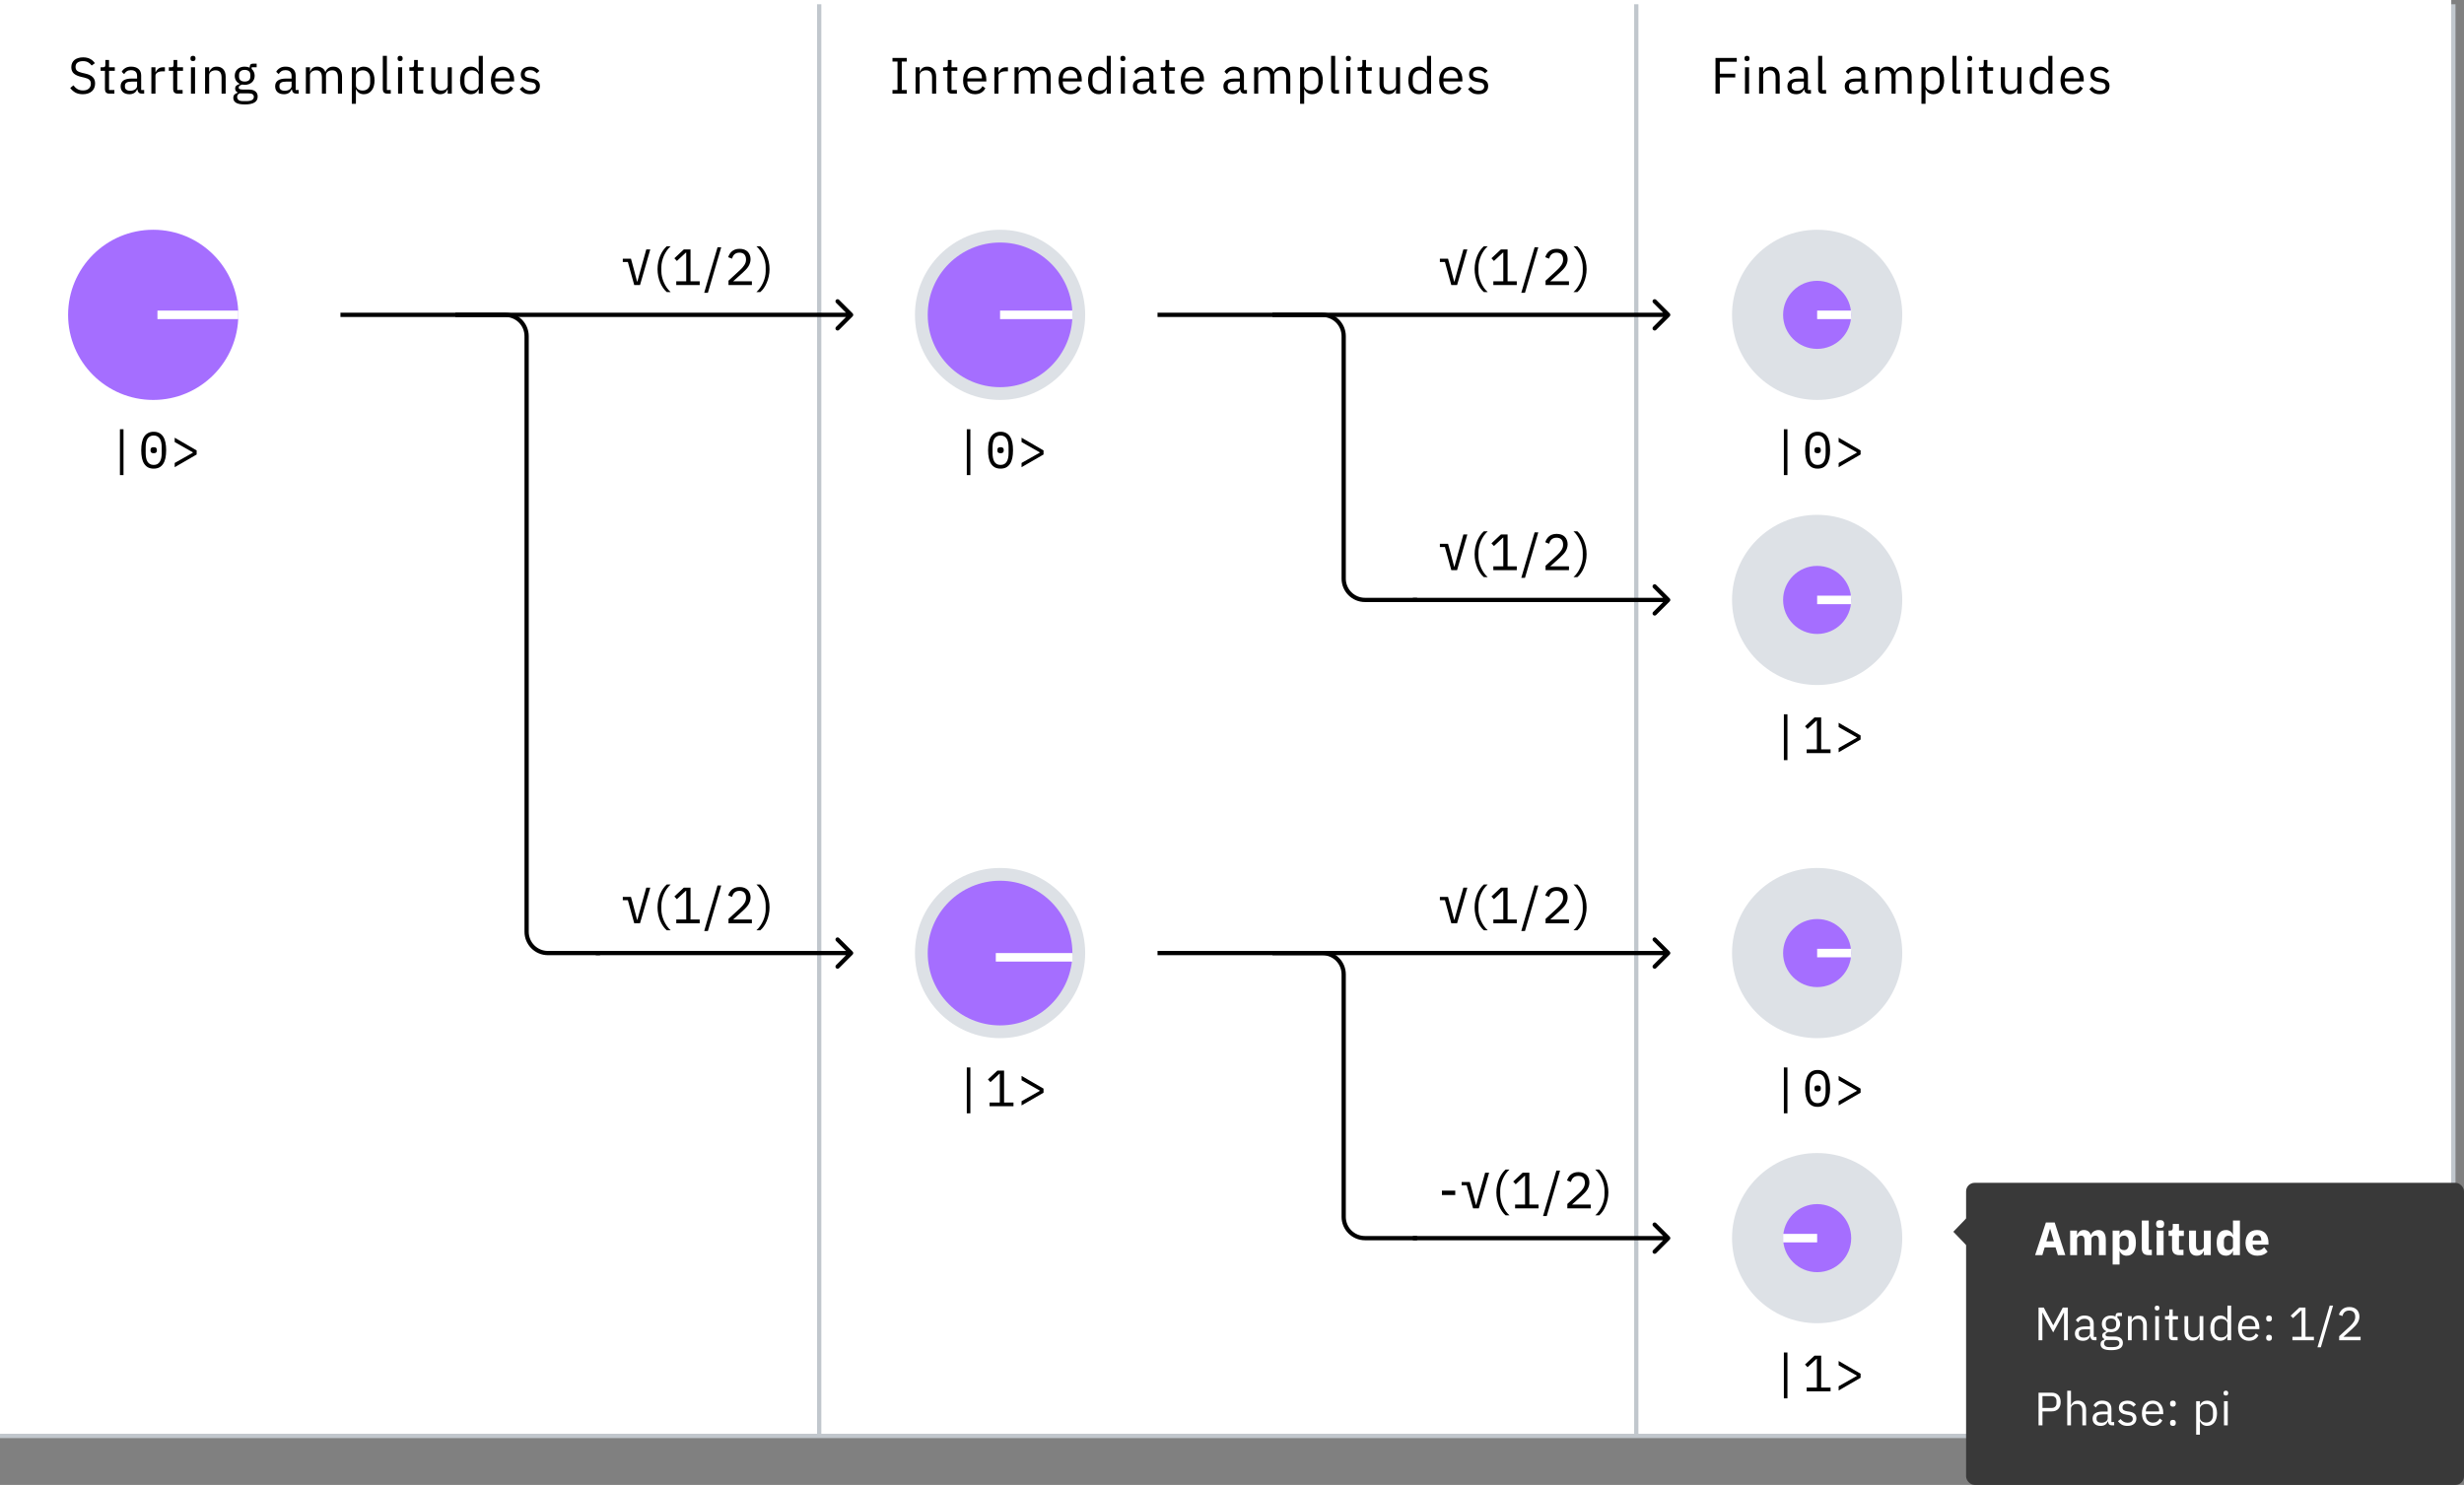 <svg width="579" height="349" viewBox="0 0 579 349" fill="none" xmlns="http://www.w3.org/2000/svg">
<rect x="0" y="0" width="579" height="349" fill="#808080" stroke="none"/>
<line x1="4.37114e-08" y1="0.5" x2="576" y2="0.5" stroke="#C1C7CD"/>
<line x1="4.37114e-08" y1="337.5" x2="576" y2="337.5" stroke="#C1C7CD"/>
<line x1="576.5" y1="1" x2="576.5" y2="337" stroke="#C1C7CD"/>
<line x1="0.5" y1="1" x2="0.5" y2="337" stroke="#C1C7CD"/>
<rect width="576" height="337" fill="white"/>
<path d="M28.18 111.656V100.88H29.02V111.656H28.18ZM36.115 110.144C35.603 110.144 35.163 110.048 34.795 109.856C34.427 109.656 34.123 109.372 33.883 109.004C33.643 108.636 33.467 108.184 33.355 107.648C33.243 107.112 33.187 106.5 33.187 105.812C33.187 105.132 33.243 104.524 33.355 103.988C33.467 103.444 33.643 102.988 33.883 102.62C34.123 102.252 34.427 101.972 34.795 101.78C35.163 101.58 35.603 101.48 36.115 101.48C36.627 101.48 37.067 101.58 37.435 101.78C37.803 101.972 38.107 102.252 38.347 102.62C38.587 102.988 38.763 103.444 38.875 103.988C38.987 104.524 39.043 105.132 39.043 105.812C39.043 106.5 38.987 107.112 38.875 107.648C38.763 108.184 38.587 108.636 38.347 109.004C38.107 109.372 37.803 109.656 37.435 109.856C37.067 110.048 36.627 110.144 36.115 110.144ZM36.115 109.268C36.451 109.268 36.739 109.204 36.979 109.076C37.219 108.94 37.411 108.752 37.555 108.512C37.707 108.272 37.819 107.984 37.891 107.648C37.963 107.304 37.999 106.92 37.999 106.496V105.128C37.999 104.712 37.963 104.332 37.891 103.988C37.819 103.644 37.707 103.352 37.555 103.112C37.411 102.872 37.219 102.688 36.979 102.56C36.739 102.424 36.451 102.356 36.115 102.356C35.779 102.356 35.491 102.424 35.251 102.56C35.011 102.688 34.815 102.872 34.663 103.112C34.519 103.352 34.411 103.644 34.339 103.988C34.267 104.332 34.231 104.712 34.231 105.128V106.496C34.231 106.92 34.267 107.304 34.339 107.648C34.411 107.984 34.519 108.272 34.663 108.512C34.815 108.752 35.011 108.94 35.251 109.076C35.491 109.204 35.779 109.268 36.115 109.268ZM36.115 106.52C35.835 106.52 35.639 106.464 35.527 106.352C35.423 106.24 35.371 106.104 35.371 105.944V105.68C35.371 105.52 35.423 105.384 35.527 105.272C35.639 105.16 35.835 105.104 36.115 105.104C36.395 105.104 36.587 105.16 36.691 105.272C36.803 105.384 36.859 105.52 36.859 105.68V105.944C36.859 106.104 36.803 106.24 36.691 106.352C36.587 106.464 36.395 106.52 36.115 106.52ZM41.051 108.812L45.311 106.4V106.304L41.051 103.892V102.872L46.211 105.86V106.82L41.051 109.808V108.812Z" fill="black"/>
<path d="M227.18 111.656V100.88H228.02V111.656H227.18ZM235.115 110.144C234.603 110.144 234.163 110.048 233.795 109.856C233.427 109.656 233.123 109.372 232.883 109.004C232.643 108.636 232.467 108.184 232.355 107.648C232.243 107.112 232.187 106.5 232.187 105.812C232.187 105.132 232.243 104.524 232.355 103.988C232.467 103.444 232.643 102.988 232.883 102.62C233.123 102.252 233.427 101.972 233.795 101.78C234.163 101.58 234.603 101.48 235.115 101.48C235.627 101.48 236.067 101.58 236.435 101.78C236.803 101.972 237.107 102.252 237.347 102.62C237.587 102.988 237.763 103.444 237.875 103.988C237.987 104.524 238.043 105.132 238.043 105.812C238.043 106.5 237.987 107.112 237.875 107.648C237.763 108.184 237.587 108.636 237.347 109.004C237.107 109.372 236.803 109.656 236.435 109.856C236.067 110.048 235.627 110.144 235.115 110.144ZM235.115 109.268C235.451 109.268 235.739 109.204 235.979 109.076C236.219 108.94 236.411 108.752 236.555 108.512C236.707 108.272 236.819 107.984 236.891 107.648C236.963 107.304 236.999 106.92 236.999 106.496V105.128C236.999 104.712 236.963 104.332 236.891 103.988C236.819 103.644 236.707 103.352 236.555 103.112C236.411 102.872 236.219 102.688 235.979 102.56C235.739 102.424 235.451 102.356 235.115 102.356C234.779 102.356 234.491 102.424 234.251 102.56C234.011 102.688 233.815 102.872 233.663 103.112C233.519 103.352 233.411 103.644 233.339 103.988C233.267 104.332 233.231 104.712 233.231 105.128V106.496C233.231 106.92 233.267 107.304 233.339 107.648C233.411 107.984 233.519 108.272 233.663 108.512C233.815 108.752 234.011 108.94 234.251 109.076C234.491 109.204 234.779 109.268 235.115 109.268ZM235.115 106.52C234.835 106.52 234.639 106.464 234.527 106.352C234.423 106.24 234.371 106.104 234.371 105.944V105.68C234.371 105.52 234.423 105.384 234.527 105.272C234.639 105.16 234.835 105.104 235.115 105.104C235.395 105.104 235.587 105.16 235.691 105.272C235.803 105.384 235.859 105.52 235.859 105.68V105.944C235.859 106.104 235.803 106.24 235.691 106.352C235.587 106.464 235.395 106.52 235.115 106.52ZM240.051 108.812L244.311 106.4V106.304L240.051 103.892V102.872L245.211 105.86V106.82L240.051 109.808V108.812Z" fill="black"/>
<path d="M419.18 111.656V100.88H420.02V111.656H419.18ZM427.115 110.144C426.603 110.144 426.163 110.048 425.795 109.856C425.427 109.656 425.123 109.372 424.883 109.004C424.643 108.636 424.467 108.184 424.355 107.648C424.243 107.112 424.187 106.5 424.187 105.812C424.187 105.132 424.243 104.524 424.355 103.988C424.467 103.444 424.643 102.988 424.883 102.62C425.123 102.252 425.427 101.972 425.795 101.78C426.163 101.58 426.603 101.48 427.115 101.48C427.627 101.48 428.067 101.58 428.435 101.78C428.803 101.972 429.107 102.252 429.347 102.62C429.587 102.988 429.763 103.444 429.875 103.988C429.987 104.524 430.043 105.132 430.043 105.812C430.043 106.5 429.987 107.112 429.875 107.648C429.763 108.184 429.587 108.636 429.347 109.004C429.107 109.372 428.803 109.656 428.435 109.856C428.067 110.048 427.627 110.144 427.115 110.144ZM427.115 109.268C427.451 109.268 427.739 109.204 427.979 109.076C428.219 108.94 428.411 108.752 428.555 108.512C428.707 108.272 428.819 107.984 428.891 107.648C428.963 107.304 428.999 106.92 428.999 106.496V105.128C428.999 104.712 428.963 104.332 428.891 103.988C428.819 103.644 428.707 103.352 428.555 103.112C428.411 102.872 428.219 102.688 427.979 102.56C427.739 102.424 427.451 102.356 427.115 102.356C426.779 102.356 426.491 102.424 426.251 102.56C426.011 102.688 425.815 102.872 425.663 103.112C425.519 103.352 425.411 103.644 425.339 103.988C425.267 104.332 425.231 104.712 425.231 105.128V106.496C425.231 106.92 425.267 107.304 425.339 107.648C425.411 107.984 425.519 108.272 425.663 108.512C425.815 108.752 426.011 108.94 426.251 109.076C426.491 109.204 426.779 109.268 427.115 109.268ZM427.115 106.52C426.835 106.52 426.639 106.464 426.527 106.352C426.423 106.24 426.371 106.104 426.371 105.944V105.68C426.371 105.52 426.423 105.384 426.527 105.272C426.639 105.16 426.835 105.104 427.115 105.104C427.395 105.104 427.587 105.16 427.691 105.272C427.803 105.384 427.859 105.52 427.859 105.68V105.944C427.859 106.104 427.803 106.24 427.691 106.352C427.587 106.464 427.395 106.52 427.115 106.52ZM432.051 108.812L436.311 106.4V106.304L432.051 103.892V102.872L437.211 105.86V106.82L432.051 109.808V108.812Z" fill="black"/>
<path d="M419.18 261.656V250.88H420.02V261.656H419.18ZM427.115 260.144C426.603 260.144 426.163 260.048 425.795 259.856C425.427 259.656 425.123 259.372 424.883 259.004C424.643 258.636 424.467 258.184 424.355 257.648C424.243 257.112 424.187 256.5 424.187 255.812C424.187 255.132 424.243 254.524 424.355 253.988C424.467 253.444 424.643 252.988 424.883 252.62C425.123 252.252 425.427 251.972 425.795 251.78C426.163 251.58 426.603 251.48 427.115 251.48C427.627 251.48 428.067 251.58 428.435 251.78C428.803 251.972 429.107 252.252 429.347 252.62C429.587 252.988 429.763 253.444 429.875 253.988C429.987 254.524 430.043 255.132 430.043 255.812C430.043 256.5 429.987 257.112 429.875 257.648C429.763 258.184 429.587 258.636 429.347 259.004C429.107 259.372 428.803 259.656 428.435 259.856C428.067 260.048 427.627 260.144 427.115 260.144ZM427.115 259.268C427.451 259.268 427.739 259.204 427.979 259.076C428.219 258.94 428.411 258.752 428.555 258.512C428.707 258.272 428.819 257.984 428.891 257.648C428.963 257.304 428.999 256.92 428.999 256.496V255.128C428.999 254.712 428.963 254.332 428.891 253.988C428.819 253.644 428.707 253.352 428.555 253.112C428.411 252.872 428.219 252.688 427.979 252.56C427.739 252.424 427.451 252.356 427.115 252.356C426.779 252.356 426.491 252.424 426.251 252.56C426.011 252.688 425.815 252.872 425.663 253.112C425.519 253.352 425.411 253.644 425.339 253.988C425.267 254.332 425.231 254.712 425.231 255.128V256.496C425.231 256.92 425.267 257.304 425.339 257.648C425.411 257.984 425.519 258.272 425.663 258.512C425.815 258.752 426.011 258.94 426.251 259.076C426.491 259.204 426.779 259.268 427.115 259.268ZM427.115 256.52C426.835 256.52 426.639 256.464 426.527 256.352C426.423 256.24 426.371 256.104 426.371 255.944V255.68C426.371 255.52 426.423 255.384 426.527 255.272C426.639 255.16 426.835 255.104 427.115 255.104C427.395 255.104 427.587 255.16 427.691 255.272C427.803 255.384 427.859 255.52 427.859 255.68V255.944C427.859 256.104 427.803 256.24 427.691 256.352C427.587 256.464 427.395 256.52 427.115 256.52ZM432.051 258.812L436.311 256.4V256.304L432.051 253.892V252.872L437.211 255.86V256.82L432.051 259.808V258.812Z" fill="black"/>
<path d="M227.18 261.656V250.88H228.02V261.656H227.18ZM232.535 260V259.124H234.935V252.368H234.851L232.739 254.336L232.151 253.7L234.371 251.624H235.943V259.124H238.151V260H232.535ZM240.051 258.812L244.311 256.4V256.304L240.051 253.892V252.872L245.211 255.86V256.82L240.051 259.808V258.812Z" fill="black"/>
<path d="M419.18 178.656V167.88H420.02V178.656H419.18ZM424.535 177V176.124H426.935V169.368H426.851L424.739 171.336L424.151 170.7L426.371 168.624H427.943V176.124H430.151V177H424.535ZM432.051 175.812L436.311 173.4V173.304L432.051 170.892V169.872L437.211 172.86V173.82L432.051 176.808V175.812Z" fill="black"/>
<path d="M419.18 328.656V317.88H420.02V328.656H419.18ZM424.535 327V326.124H426.935V319.368H426.851L424.739 321.336L424.151 320.7L426.371 318.624H427.943V326.124H430.151V327H424.535ZM432.051 325.812L436.311 323.4V323.304L432.051 320.892V319.872L437.211 322.86V323.82L432.051 326.808V325.812Z" fill="black"/>
<circle cx="235" cy="74" r="20" fill="#DDE1E6"/>
<circle cx="235" cy="74" r="17" fill="#A56EFF"/>
<circle cx="427" cy="74" r="20" fill="#DDE1E6"/>
<circle cx="427" cy="74" r="8" fill="#A56EFF"/>
<circle cx="427" cy="224" r="20" fill="#DDE1E6"/>
<circle cx="427" cy="224" r="8" fill="#A56EFF"/>
<circle cx="235" cy="224" r="20" fill="#DDE1E6"/>
<circle cx="235" cy="224" r="17" fill="#A56EFF"/>
<circle cx="427" cy="141" r="20" fill="#DDE1E6"/>
<circle cx="427" cy="141" r="8" fill="#A56EFF"/>
<circle cx="427" cy="291" r="20" fill="#DDE1E6"/>
<circle cx="427" cy="291" r="8" fill="#A56EFF"/>
<path d="M149.036 67L147.536 61.576H146.348V60.808H148.268L148.808 62.8L149.708 66.196H149.768L150.704 62.8L151.868 58.624H152.804L150.392 67H149.036ZM154.511 63.256C154.511 62.68 154.567 62.124 154.679 61.588C154.791 61.052 154.943 60.556 155.135 60.1C155.335 59.636 155.567 59.216 155.831 58.84C156.095 58.464 156.379 58.144 156.683 57.88H157.595C157.259 58.184 156.955 58.528 156.683 58.912C156.419 59.296 156.191 59.704 155.999 60.136C155.815 60.568 155.671 61.008 155.567 61.456C155.463 61.904 155.411 62.336 155.411 62.752V63.784C155.411 64.208 155.463 64.644 155.567 65.092C155.671 65.54 155.819 65.98 156.011 66.412C156.203 66.844 156.431 67.252 156.695 67.636C156.967 68.02 157.267 68.356 157.595 68.644H156.683C156.387 68.396 156.107 68.084 155.843 67.708C155.579 67.332 155.347 66.912 155.147 66.448C154.955 65.984 154.799 65.484 154.679 64.948C154.567 64.404 154.511 63.84 154.511 63.256ZM158.911 67V66.112H161.251V59.368H161.167L159.055 61.336L158.467 60.7L160.687 58.624H162.259V66.112H164.419V67H158.911ZM165.478 68.812L168.61 58.12H169.474L166.342 68.812H165.478ZM176.68 67H171.184V65.968L173.92 63.448C174.312 63.088 174.64 62.708 174.904 62.308C175.168 61.9 175.3 61.492 175.3 61.084V60.94C175.3 60.476 175.172 60.1 174.916 59.812C174.66 59.524 174.272 59.38 173.752 59.38C173.496 59.38 173.272 59.416 173.08 59.488C172.888 59.56 172.72 59.66 172.576 59.788C172.44 59.916 172.324 60.068 172.228 60.244C172.14 60.412 172.068 60.596 172.012 60.796L171.112 60.448C171.192 60.2 171.3 59.96 171.436 59.728C171.58 59.488 171.756 59.276 171.964 59.092C172.18 58.908 172.436 58.76 172.732 58.648C173.036 58.536 173.392 58.48 173.8 58.48C174.208 58.48 174.572 58.54 174.892 58.66C175.212 58.78 175.48 58.948 175.696 59.164C175.912 59.38 176.076 59.636 176.188 59.932C176.308 60.228 176.368 60.556 176.368 60.916C176.368 61.244 176.32 61.548 176.224 61.828C176.136 62.108 176.012 62.376 175.852 62.632C175.692 62.88 175.496 63.124 175.264 63.364C175.04 63.604 174.796 63.844 174.532 64.084L172.276 66.112H176.68V67ZM180.823 63.256C180.823 63.84 180.763 64.404 180.643 64.948C180.531 65.484 180.375 65.984 180.175 66.448C179.983 66.912 179.755 67.332 179.491 67.708C179.227 68.084 178.947 68.396 178.651 68.644H177.739C178.067 68.356 178.363 68.02 178.627 67.636C178.899 67.252 179.131 66.844 179.323 66.412C179.515 65.98 179.663 65.54 179.767 65.092C179.871 64.644 179.923 64.208 179.923 63.784V62.752C179.923 62.336 179.871 61.904 179.767 61.456C179.663 61.008 179.515 60.568 179.323 60.136C179.139 59.704 178.911 59.296 178.639 58.912C178.375 58.528 178.075 58.184 177.739 57.88H178.651C178.955 58.144 179.239 58.464 179.503 58.84C179.767 59.216 179.995 59.636 180.187 60.1C180.387 60.556 180.543 61.052 180.655 61.588C180.767 62.124 180.823 62.68 180.823 63.256Z" fill="black"/>
<path d="M341.036 67L339.536 61.576H338.348V60.808H340.268L340.808 62.8L341.708 66.196H341.768L342.704 62.8L343.868 58.624H344.804L342.392 67H341.036ZM346.511 63.256C346.511 62.68 346.567 62.124 346.679 61.588C346.791 61.052 346.943 60.556 347.135 60.1C347.335 59.636 347.567 59.216 347.831 58.84C348.095 58.464 348.379 58.144 348.683 57.88H349.595C349.259 58.184 348.955 58.528 348.683 58.912C348.419 59.296 348.191 59.704 347.999 60.136C347.815 60.568 347.671 61.008 347.567 61.456C347.463 61.904 347.411 62.336 347.411 62.752V63.784C347.411 64.208 347.463 64.644 347.567 65.092C347.671 65.54 347.819 65.98 348.011 66.412C348.203 66.844 348.431 67.252 348.695 67.636C348.967 68.02 349.267 68.356 349.595 68.644H348.683C348.387 68.396 348.107 68.084 347.843 67.708C347.579 67.332 347.347 66.912 347.147 66.448C346.955 65.984 346.799 65.484 346.679 64.948C346.567 64.404 346.511 63.84 346.511 63.256ZM350.911 67V66.112H353.251V59.368H353.167L351.055 61.336L350.467 60.7L352.687 58.624H354.259V66.112H356.419V67H350.911ZM357.478 68.812L360.61 58.12H361.474L358.342 68.812H357.478ZM368.68 67H363.184V65.968L365.92 63.448C366.312 63.088 366.64 62.708 366.904 62.308C367.168 61.9 367.3 61.492 367.3 61.084V60.94C367.3 60.476 367.172 60.1 366.916 59.812C366.66 59.524 366.272 59.38 365.752 59.38C365.496 59.38 365.272 59.416 365.08 59.488C364.888 59.56 364.72 59.66 364.576 59.788C364.44 59.916 364.324 60.068 364.228 60.244C364.14 60.412 364.068 60.596 364.012 60.796L363.112 60.448C363.192 60.2 363.3 59.96 363.436 59.728C363.58 59.488 363.756 59.276 363.964 59.092C364.18 58.908 364.436 58.76 364.732 58.648C365.036 58.536 365.392 58.48 365.8 58.48C366.208 58.48 366.572 58.54 366.892 58.66C367.212 58.78 367.48 58.948 367.696 59.164C367.912 59.38 368.076 59.636 368.188 59.932C368.308 60.228 368.368 60.556 368.368 60.916C368.368 61.244 368.32 61.548 368.224 61.828C368.136 62.108 368.012 62.376 367.852 62.632C367.692 62.88 367.496 63.124 367.264 63.364C367.04 63.604 366.796 63.844 366.532 64.084L364.276 66.112H368.68V67ZM372.823 63.256C372.823 63.84 372.763 64.404 372.643 64.948C372.531 65.484 372.375 65.984 372.175 66.448C371.983 66.912 371.755 67.332 371.491 67.708C371.227 68.084 370.947 68.396 370.651 68.644H369.739C370.067 68.356 370.363 68.02 370.627 67.636C370.899 67.252 371.131 66.844 371.323 66.412C371.515 65.98 371.663 65.54 371.767 65.092C371.871 64.644 371.923 64.208 371.923 63.784V62.752C371.923 62.336 371.871 61.904 371.767 61.456C371.663 61.008 371.515 60.568 371.323 60.136C371.139 59.704 370.911 59.296 370.639 58.912C370.375 58.528 370.075 58.184 369.739 57.88H370.651C370.955 58.144 371.239 58.464 371.503 58.84C371.767 59.216 371.995 59.636 372.187 60.1C372.387 60.556 372.543 61.052 372.655 61.588C372.767 62.124 372.823 62.68 372.823 63.256Z" fill="black"/>
<path d="M341.036 217L339.536 211.576H338.348V210.808H340.268L340.808 212.8L341.708 216.196H341.768L342.704 212.8L343.868 208.624H344.804L342.392 217H341.036ZM346.511 213.256C346.511 212.68 346.567 212.124 346.679 211.588C346.791 211.052 346.943 210.556 347.135 210.1C347.335 209.636 347.567 209.216 347.831 208.84C348.095 208.464 348.379 208.144 348.683 207.88H349.595C349.259 208.184 348.955 208.528 348.683 208.912C348.419 209.296 348.191 209.704 347.999 210.136C347.815 210.568 347.671 211.008 347.567 211.456C347.463 211.904 347.411 212.336 347.411 212.752V213.784C347.411 214.208 347.463 214.644 347.567 215.092C347.671 215.54 347.819 215.98 348.011 216.412C348.203 216.844 348.431 217.252 348.695 217.636C348.967 218.02 349.267 218.356 349.595 218.644H348.683C348.387 218.396 348.107 218.084 347.843 217.708C347.579 217.332 347.347 216.912 347.147 216.448C346.955 215.984 346.799 215.484 346.679 214.948C346.567 214.404 346.511 213.84 346.511 213.256ZM350.911 217V216.112H353.251V209.368H353.167L351.055 211.336L350.467 210.7L352.687 208.624H354.259V216.112H356.419V217H350.911ZM357.478 218.812L360.61 208.12H361.474L358.342 218.812H357.478ZM368.68 217H363.184V215.968L365.92 213.448C366.312 213.088 366.64 212.708 366.904 212.308C367.168 211.9 367.3 211.492 367.3 211.084V210.94C367.3 210.476 367.172 210.1 366.916 209.812C366.66 209.524 366.272 209.38 365.752 209.38C365.496 209.38 365.272 209.416 365.08 209.488C364.888 209.56 364.72 209.66 364.576 209.788C364.44 209.916 364.324 210.068 364.228 210.244C364.14 210.412 364.068 210.596 364.012 210.796L363.112 210.448C363.192 210.2 363.3 209.96 363.436 209.728C363.58 209.488 363.756 209.276 363.964 209.092C364.18 208.908 364.436 208.76 364.732 208.648C365.036 208.536 365.392 208.48 365.8 208.48C366.208 208.48 366.572 208.54 366.892 208.66C367.212 208.78 367.48 208.948 367.696 209.164C367.912 209.38 368.076 209.636 368.188 209.932C368.308 210.228 368.368 210.556 368.368 210.916C368.368 211.244 368.32 211.548 368.224 211.828C368.136 212.108 368.012 212.376 367.852 212.632C367.692 212.88 367.496 213.124 367.264 213.364C367.04 213.604 366.796 213.844 366.532 214.084L364.276 216.112H368.68V217ZM372.823 213.256C372.823 213.84 372.763 214.404 372.643 214.948C372.531 215.484 372.375 215.984 372.175 216.448C371.983 216.912 371.755 217.332 371.491 217.708C371.227 218.084 370.947 218.396 370.651 218.644H369.739C370.067 218.356 370.363 218.02 370.627 217.636C370.899 217.252 371.131 216.844 371.323 216.412C371.515 215.98 371.663 215.54 371.767 215.092C371.871 214.644 371.923 214.208 371.923 213.784V212.752C371.923 212.336 371.871 211.904 371.767 211.456C371.663 211.008 371.515 210.568 371.323 210.136C371.139 209.704 370.911 209.296 370.639 208.912C370.375 208.528 370.075 208.184 369.739 207.88H370.651C370.955 208.144 371.239 208.464 371.503 208.84C371.767 209.216 371.995 209.636 372.187 210.1C372.387 210.556 372.543 211.052 372.655 211.588C372.767 212.124 372.823 212.68 372.823 213.256Z" fill="black"/>
<path d="M149.036 217L147.536 211.576H146.348V210.808H148.268L148.808 212.8L149.708 216.196H149.768L150.704 212.8L151.868 208.624H152.804L150.392 217H149.036ZM154.511 213.256C154.511 212.68 154.567 212.124 154.679 211.588C154.791 211.052 154.943 210.556 155.135 210.1C155.335 209.636 155.567 209.216 155.831 208.84C156.095 208.464 156.379 208.144 156.683 207.88H157.595C157.259 208.184 156.955 208.528 156.683 208.912C156.419 209.296 156.191 209.704 155.999 210.136C155.815 210.568 155.671 211.008 155.567 211.456C155.463 211.904 155.411 212.336 155.411 212.752V213.784C155.411 214.208 155.463 214.644 155.567 215.092C155.671 215.54 155.819 215.98 156.011 216.412C156.203 216.844 156.431 217.252 156.695 217.636C156.967 218.02 157.267 218.356 157.595 218.644H156.683C156.387 218.396 156.107 218.084 155.843 217.708C155.579 217.332 155.347 216.912 155.147 216.448C154.955 215.984 154.799 215.484 154.679 214.948C154.567 214.404 154.511 213.84 154.511 213.256ZM158.911 217V216.112H161.251V209.368H161.167L159.055 211.336L158.467 210.7L160.687 208.624H162.259V216.112H164.419V217H158.911ZM165.478 218.812L168.61 208.12H169.474L166.342 218.812H165.478ZM176.68 217H171.184V215.968L173.92 213.448C174.312 213.088 174.64 212.708 174.904 212.308C175.168 211.9 175.3 211.492 175.3 211.084V210.94C175.3 210.476 175.172 210.1 174.916 209.812C174.66 209.524 174.272 209.38 173.752 209.38C173.496 209.38 173.272 209.416 173.08 209.488C172.888 209.56 172.72 209.66 172.576 209.788C172.44 209.916 172.324 210.068 172.228 210.244C172.14 210.412 172.068 210.596 172.012 210.796L171.112 210.448C171.192 210.2 171.3 209.96 171.436 209.728C171.58 209.488 171.756 209.276 171.964 209.092C172.18 208.908 172.436 208.76 172.732 208.648C173.036 208.536 173.392 208.48 173.8 208.48C174.208 208.48 174.572 208.54 174.892 208.66C175.212 208.78 175.48 208.948 175.696 209.164C175.912 209.38 176.076 209.636 176.188 209.932C176.308 210.228 176.368 210.556 176.368 210.916C176.368 211.244 176.32 211.548 176.224 211.828C176.136 212.108 176.012 212.376 175.852 212.632C175.692 212.88 175.496 213.124 175.264 213.364C175.04 213.604 174.796 213.844 174.532 214.084L172.276 216.112H176.68V217ZM180.823 213.256C180.823 213.84 180.763 214.404 180.643 214.948C180.531 215.484 180.375 215.984 180.175 216.448C179.983 216.912 179.755 217.332 179.491 217.708C179.227 218.084 178.947 218.396 178.651 218.644H177.739C178.067 218.356 178.363 218.02 178.627 217.636C178.899 217.252 179.131 216.844 179.323 216.412C179.515 215.98 179.663 215.54 179.767 215.092C179.871 214.644 179.923 214.208 179.923 213.784V212.752C179.923 212.336 179.871 211.904 179.767 211.456C179.663 211.008 179.515 210.568 179.323 210.136C179.139 209.704 178.911 209.296 178.639 208.912C178.375 208.528 178.075 208.184 177.739 207.88H178.651C178.955 208.144 179.239 208.464 179.503 208.84C179.767 209.216 179.995 209.636 180.187 210.1C180.387 210.556 180.543 211.052 180.655 211.588C180.767 212.124 180.823 212.68 180.823 213.256Z" fill="black"/>
<path d="M341.036 134L339.536 128.576H338.348V127.808H340.268L340.808 129.8L341.708 133.196H341.768L342.704 129.8L343.868 125.624H344.804L342.392 134H341.036ZM346.511 130.256C346.511 129.68 346.567 129.124 346.679 128.588C346.791 128.052 346.943 127.556 347.135 127.1C347.335 126.636 347.567 126.216 347.831 125.84C348.095 125.464 348.379 125.144 348.683 124.88H349.595C349.259 125.184 348.955 125.528 348.683 125.912C348.419 126.296 348.191 126.704 347.999 127.136C347.815 127.568 347.671 128.008 347.567 128.456C347.463 128.904 347.411 129.336 347.411 129.752V130.784C347.411 131.208 347.463 131.644 347.567 132.092C347.671 132.54 347.819 132.98 348.011 133.412C348.203 133.844 348.431 134.252 348.695 134.636C348.967 135.02 349.267 135.356 349.595 135.644H348.683C348.387 135.396 348.107 135.084 347.843 134.708C347.579 134.332 347.347 133.912 347.147 133.448C346.955 132.984 346.799 132.484 346.679 131.948C346.567 131.404 346.511 130.84 346.511 130.256ZM350.911 134V133.112H353.251V126.368H353.167L351.055 128.336L350.467 127.7L352.687 125.624H354.259V133.112H356.419V134H350.911ZM357.478 135.812L360.61 125.12H361.474L358.342 135.812H357.478ZM368.68 134H363.184V132.968L365.92 130.448C366.312 130.088 366.64 129.708 366.904 129.308C367.168 128.9 367.3 128.492 367.3 128.084V127.94C367.3 127.476 367.172 127.1 366.916 126.812C366.66 126.524 366.272 126.38 365.752 126.38C365.496 126.38 365.272 126.416 365.08 126.488C364.888 126.56 364.72 126.66 364.576 126.788C364.44 126.916 364.324 127.068 364.228 127.244C364.14 127.412 364.068 127.596 364.012 127.796L363.112 127.448C363.192 127.2 363.3 126.96 363.436 126.728C363.58 126.488 363.756 126.276 363.964 126.092C364.18 125.908 364.436 125.76 364.732 125.648C365.036 125.536 365.392 125.48 365.8 125.48C366.208 125.48 366.572 125.54 366.892 125.66C367.212 125.78 367.48 125.948 367.696 126.164C367.912 126.38 368.076 126.636 368.188 126.932C368.308 127.228 368.368 127.556 368.368 127.916C368.368 128.244 368.32 128.548 368.224 128.828C368.136 129.108 368.012 129.376 367.852 129.632C367.692 129.88 367.496 130.124 367.264 130.364C367.04 130.604 366.796 130.844 366.532 131.084L364.276 133.112H368.68V134ZM372.823 130.256C372.823 130.84 372.763 131.404 372.643 131.948C372.531 132.484 372.375 132.984 372.175 133.448C371.983 133.912 371.755 134.332 371.491 134.708C371.227 135.084 370.947 135.396 370.651 135.644H369.739C370.067 135.356 370.363 135.02 370.627 134.636C370.899 134.252 371.131 133.844 371.323 133.412C371.515 132.98 371.663 132.54 371.767 132.092C371.871 131.644 371.923 131.208 371.923 130.784V129.752C371.923 129.336 371.871 128.904 371.767 128.456C371.663 128.008 371.515 127.568 371.323 127.136C371.139 126.704 370.911 126.296 370.639 125.912C370.375 125.528 370.075 125.184 369.739 124.88H370.651C370.955 125.144 371.239 125.464 371.503 125.84C371.767 126.216 371.995 126.636 372.187 127.1C372.387 127.556 372.543 128.052 372.655 128.588C372.767 129.124 372.823 129.68 372.823 130.256Z" fill="black"/>
<path d="M338.828 280.868V279.836H341.96V280.868H338.828ZM346.149 284L344.649 278.576H343.461V277.808H345.381L345.921 279.8L346.821 283.196H346.881L347.817 279.8L348.981 275.624H349.917L347.505 284H346.149ZM351.624 280.256C351.624 279.68 351.68 279.124 351.792 278.588C351.904 278.052 352.056 277.556 352.248 277.1C352.448 276.636 352.68 276.216 352.944 275.84C353.208 275.464 353.492 275.144 353.796 274.88H354.708C354.372 275.184 354.068 275.528 353.796 275.912C353.532 276.296 353.304 276.704 353.112 277.136C352.928 277.568 352.784 278.008 352.68 278.456C352.576 278.904 352.524 279.336 352.524 279.752V280.784C352.524 281.208 352.576 281.644 352.68 282.092C352.784 282.54 352.932 282.98 353.124 283.412C353.316 283.844 353.544 284.252 353.808 284.636C354.08 285.02 354.38 285.356 354.708 285.644H353.796C353.5 285.396 353.22 285.084 352.956 284.708C352.692 284.332 352.46 283.912 352.26 283.448C352.068 282.984 351.912 282.484 351.792 281.948C351.68 281.404 351.624 280.84 351.624 280.256ZM356.024 284V283.112H358.364V276.368H358.28L356.168 278.336L355.58 277.7L357.8 275.624H359.372V283.112H361.532V284H356.024ZM362.591 285.812L365.723 275.12H366.587L363.455 285.812H362.591ZM373.793 284H368.297V282.968L371.033 280.448C371.425 280.088 371.753 279.708 372.017 279.308C372.281 278.9 372.413 278.492 372.413 278.084V277.94C372.413 277.476 372.285 277.1 372.029 276.812C371.773 276.524 371.385 276.38 370.865 276.38C370.609 276.38 370.385 276.416 370.193 276.488C370.001 276.56 369.833 276.66 369.689 276.788C369.553 276.916 369.437 277.068 369.341 277.244C369.253 277.412 369.181 277.596 369.125 277.796L368.225 277.448C368.305 277.2 368.413 276.96 368.549 276.728C368.693 276.488 368.869 276.276 369.077 276.092C369.293 275.908 369.549 275.76 369.845 275.648C370.149 275.536 370.505 275.48 370.913 275.48C371.321 275.48 371.685 275.54 372.005 275.66C372.325 275.78 372.593 275.948 372.809 276.164C373.025 276.38 373.189 276.636 373.301 276.932C373.421 277.228 373.481 277.556 373.481 277.916C373.481 278.244 373.433 278.548 373.337 278.828C373.249 279.108 373.125 279.376 372.965 279.632C372.805 279.88 372.609 280.124 372.377 280.364C372.153 280.604 371.909 280.844 371.645 281.084L369.389 283.112H373.793V284ZM377.936 280.256C377.936 280.84 377.876 281.404 377.756 281.948C377.644 282.484 377.488 282.984 377.288 283.448C377.096 283.912 376.868 284.332 376.604 284.708C376.34 285.084 376.06 285.396 375.764 285.644H374.852C375.18 285.356 375.476 285.02 375.74 284.636C376.012 284.252 376.244 283.844 376.436 283.412C376.628 282.98 376.776 282.54 376.88 282.092C376.984 281.644 377.036 281.208 377.036 280.784V279.752C377.036 279.336 376.984 278.904 376.88 278.456C376.776 278.008 376.628 277.568 376.436 277.136C376.252 276.704 376.024 276.296 375.752 275.912C375.488 275.528 375.188 275.184 374.852 274.88H375.764C376.068 275.144 376.352 275.464 376.616 275.84C376.88 276.216 377.108 276.636 377.3 277.1C377.5 277.556 377.656 278.052 377.768 278.588C377.88 279.124 377.936 279.68 377.936 280.256Z" fill="black"/>
<path d="M209.72 22V21.16H210.896V14.464H209.72V13.624H213.08V14.464H211.904V21.16H213.08V22H209.72ZM215.145 22V15.808H216.105V16.816H216.153C216.305 16.464 216.517 16.184 216.789 15.976C217.069 15.768 217.441 15.664 217.905 15.664C218.545 15.664 219.049 15.872 219.417 16.288C219.793 16.696 219.981 17.276 219.981 18.028V22H219.021V18.196C219.021 17.084 218.553 16.528 217.617 16.528C217.425 16.528 217.237 16.552 217.053 16.6C216.877 16.648 216.717 16.72 216.573 16.816C216.429 16.912 216.313 17.036 216.225 17.188C216.145 17.332 216.105 17.504 216.105 17.704V22H215.145ZM223.653 22C223.317 22 223.061 21.908 222.885 21.724C222.717 21.532 222.633 21.284 222.633 20.98V16.648H221.613V15.808H222.189C222.397 15.808 222.537 15.768 222.609 15.688C222.689 15.6 222.729 15.452 222.729 15.244V14.092H223.593V15.808H224.949V16.648H223.593V21.16H224.853V22H223.653ZM229.093 22.144C228.669 22.144 228.285 22.068 227.941 21.916C227.605 21.764 227.313 21.548 227.065 21.268C226.825 20.98 226.637 20.64 226.501 20.248C226.373 19.848 226.309 19.4 226.309 18.904C226.309 18.416 226.373 17.972 226.501 17.572C226.637 17.172 226.825 16.832 227.065 16.552C227.313 16.264 227.605 16.044 227.941 15.892C228.285 15.74 228.669 15.664 229.093 15.664C229.509 15.664 229.881 15.74 230.209 15.892C230.537 16.044 230.817 16.256 231.049 16.528C231.281 16.792 231.457 17.108 231.577 17.476C231.705 17.844 231.769 18.248 231.769 18.688V19.144H227.317V19.432C227.317 19.696 227.357 19.944 227.437 20.176C227.525 20.4 227.645 20.596 227.797 20.764C227.957 20.932 228.149 21.064 228.373 21.16C228.605 21.256 228.865 21.304 229.153 21.304C229.545 21.304 229.885 21.212 230.173 21.028C230.469 20.844 230.697 20.58 230.857 20.236L231.541 20.728C231.341 21.152 231.029 21.496 230.605 21.76C230.181 22.016 229.677 22.144 229.093 22.144ZM229.093 16.468C228.829 16.468 228.589 16.516 228.373 16.612C228.157 16.7 227.969 16.828 227.809 16.996C227.657 17.164 227.537 17.364 227.449 17.596C227.361 17.82 227.317 18.068 227.317 18.34V18.424H230.737V18.292C230.737 17.74 230.585 17.3 230.281 16.972C229.985 16.636 229.589 16.468 229.093 16.468ZM233.671 22V15.808H234.631V16.948H234.691C234.803 16.652 235.003 16.388 235.291 16.156C235.579 15.924 235.975 15.808 236.479 15.808H236.851V16.768H236.287C235.767 16.768 235.359 16.868 235.063 17.068C234.775 17.26 234.631 17.504 234.631 17.8V22H233.671ZM238.397 22V15.808H239.357V16.816H239.405C239.477 16.656 239.557 16.508 239.645 16.372C239.741 16.228 239.853 16.104 239.981 16C240.117 15.896 240.273 15.816 240.449 15.76C240.625 15.696 240.833 15.664 241.073 15.664C241.481 15.664 241.857 15.764 242.201 15.964C242.545 16.156 242.801 16.476 242.969 16.924H242.993C243.105 16.588 243.313 16.296 243.617 16.048C243.929 15.792 244.349 15.664 244.877 15.664C245.509 15.664 246.001 15.872 246.353 16.288C246.713 16.696 246.893 17.276 246.893 18.028V22H245.933V18.196C245.933 17.644 245.825 17.228 245.609 16.948C245.393 16.668 245.049 16.528 244.577 16.528C244.385 16.528 244.201 16.552 244.025 16.6C243.857 16.648 243.705 16.72 243.569 16.816C243.433 16.912 243.325 17.036 243.245 17.188C243.165 17.332 243.125 17.504 243.125 17.704V22H242.165V18.196C242.165 17.644 242.057 17.228 241.841 16.948C241.625 16.668 241.289 16.528 240.833 16.528C240.641 16.528 240.457 16.552 240.281 16.6C240.105 16.648 239.949 16.72 239.813 16.816C239.677 16.912 239.565 17.036 239.477 17.188C239.397 17.332 239.357 17.504 239.357 17.704V22H238.397ZM251.522 22.144C251.098 22.144 250.714 22.068 250.37 21.916C250.034 21.764 249.742 21.548 249.494 21.268C249.254 20.98 249.066 20.64 248.93 20.248C248.802 19.848 248.738 19.4 248.738 18.904C248.738 18.416 248.802 17.972 248.93 17.572C249.066 17.172 249.254 16.832 249.494 16.552C249.742 16.264 250.034 16.044 250.37 15.892C250.714 15.74 251.098 15.664 251.522 15.664C251.938 15.664 252.31 15.74 252.638 15.892C252.966 16.044 253.246 16.256 253.478 16.528C253.71 16.792 253.886 17.108 254.006 17.476C254.134 17.844 254.198 18.248 254.198 18.688V19.144H249.746V19.432C249.746 19.696 249.786 19.944 249.866 20.176C249.954 20.4 250.074 20.596 250.226 20.764C250.386 20.932 250.578 21.064 250.802 21.16C251.034 21.256 251.294 21.304 251.582 21.304C251.974 21.304 252.314 21.212 252.602 21.028C252.898 20.844 253.126 20.58 253.286 20.236L253.97 20.728C253.77 21.152 253.458 21.496 253.034 21.76C252.61 22.016 252.106 22.144 251.522 22.144ZM251.522 16.468C251.258 16.468 251.018 16.516 250.802 16.612C250.586 16.7 250.398 16.828 250.238 16.996C250.086 17.164 249.966 17.364 249.878 17.596C249.79 17.82 249.746 18.068 249.746 18.34V18.424H253.166V18.292C253.166 17.74 253.014 17.3 252.71 16.972C252.414 16.636 252.018 16.468 251.522 16.468ZM260.06 20.992H260.012C259.636 21.76 259.032 22.144 258.2 22.144C257.816 22.144 257.468 22.068 257.156 21.916C256.844 21.764 256.576 21.548 256.352 21.268C256.136 20.988 255.968 20.648 255.848 20.248C255.736 19.848 255.68 19.4 255.68 18.904C255.68 18.408 255.736 17.96 255.848 17.56C255.968 17.16 256.136 16.82 256.352 16.54C256.576 16.26 256.844 16.044 257.156 15.892C257.468 15.74 257.816 15.664 258.2 15.664C258.632 15.664 259 15.76 259.304 15.952C259.616 16.136 259.852 16.424 260.012 16.816H260.06V13.12H261.02V22H260.06V20.992ZM258.464 21.28C258.68 21.28 258.884 21.252 259.076 21.196C259.276 21.14 259.448 21.06 259.592 20.956C259.736 20.844 259.848 20.712 259.928 20.56C260.016 20.4 260.06 20.22 260.06 20.02V17.716C260.06 17.548 260.016 17.392 259.928 17.248C259.848 17.096 259.736 16.968 259.592 16.864C259.448 16.76 259.276 16.68 259.076 16.624C258.884 16.56 258.68 16.528 258.464 16.528C257.92 16.528 257.492 16.7 257.18 17.044C256.868 17.38 256.712 17.824 256.712 18.376V19.432C256.712 19.984 256.868 20.432 257.18 20.776C257.492 21.112 257.92 21.28 258.464 21.28ZM263.861 14.356C263.653 14.356 263.501 14.308 263.405 14.212C263.317 14.108 263.273 13.976 263.273 13.816V13.66C263.273 13.5 263.317 13.372 263.405 13.276C263.501 13.172 263.653 13.12 263.861 13.12C264.069 13.12 264.217 13.172 264.305 13.276C264.401 13.372 264.449 13.5 264.449 13.66V13.816C264.449 13.976 264.401 14.108 264.305 14.212C264.217 14.308 264.069 14.356 263.861 14.356ZM263.381 15.808H264.341V22H263.381V15.808ZM271.201 22C270.841 22 270.581 21.904 270.421 21.712C270.269 21.52 270.173 21.28 270.133 20.992H270.073C269.937 21.376 269.713 21.664 269.401 21.856C269.089 22.048 268.717 22.144 268.285 22.144C267.629 22.144 267.117 21.976 266.749 21.64C266.389 21.304 266.209 20.848 266.209 20.272C266.209 19.688 266.421 19.24 266.845 18.928C267.277 18.616 267.945 18.46 268.849 18.46H270.073V17.848C270.073 17.408 269.953 17.072 269.713 16.84C269.473 16.608 269.105 16.492 268.609 16.492C268.233 16.492 267.917 16.576 267.661 16.744C267.413 16.912 267.205 17.136 267.037 17.416L266.461 16.876C266.629 16.54 266.897 16.256 267.265 16.024C267.633 15.784 268.097 15.664 268.657 15.664C269.409 15.664 269.993 15.848 270.409 16.216C270.825 16.584 271.033 17.096 271.033 17.752V21.16H271.741V22H271.201ZM268.441 21.328C268.681 21.328 268.901 21.3 269.101 21.244C269.301 21.188 269.473 21.108 269.617 21.004C269.761 20.9 269.873 20.78 269.953 20.644C270.033 20.508 270.073 20.36 270.073 20.2V19.18H268.801C268.249 19.18 267.845 19.26 267.589 19.42C267.341 19.58 267.217 19.812 267.217 20.116V20.368C267.217 20.672 267.325 20.908 267.541 21.076C267.765 21.244 268.065 21.328 268.441 21.328ZM274.799 22C274.463 22 274.207 21.908 274.031 21.724C273.863 21.532 273.779 21.284 273.779 20.98V16.648H272.759V15.808H273.335C273.543 15.808 273.683 15.768 273.755 15.688C273.835 15.6 273.875 15.452 273.875 15.244V14.092H274.739V15.808H276.095V16.648H274.739V21.16H275.999V22H274.799ZM280.239 22.144C279.815 22.144 279.431 22.068 279.087 21.916C278.751 21.764 278.459 21.548 278.211 21.268C277.971 20.98 277.783 20.64 277.647 20.248C277.519 19.848 277.455 19.4 277.455 18.904C277.455 18.416 277.519 17.972 277.647 17.572C277.783 17.172 277.971 16.832 278.211 16.552C278.459 16.264 278.751 16.044 279.087 15.892C279.431 15.74 279.815 15.664 280.239 15.664C280.655 15.664 281.027 15.74 281.355 15.892C281.683 16.044 281.963 16.256 282.195 16.528C282.427 16.792 282.603 17.108 282.723 17.476C282.851 17.844 282.915 18.248 282.915 18.688V19.144H278.463V19.432C278.463 19.696 278.503 19.944 278.583 20.176C278.671 20.4 278.791 20.596 278.943 20.764C279.103 20.932 279.295 21.064 279.519 21.16C279.751 21.256 280.011 21.304 280.299 21.304C280.691 21.304 281.031 21.212 281.319 21.028C281.615 20.844 281.843 20.58 282.003 20.236L282.687 20.728C282.487 21.152 282.175 21.496 281.751 21.76C281.327 22.016 280.823 22.144 280.239 22.144ZM280.239 16.468C279.975 16.468 279.735 16.516 279.519 16.612C279.303 16.7 279.115 16.828 278.955 16.996C278.803 17.164 278.683 17.364 278.595 17.596C278.507 17.82 278.463 18.068 278.463 18.34V18.424H281.883V18.292C281.883 17.74 281.731 17.3 281.427 16.972C281.131 16.636 280.735 16.468 280.239 16.468ZM292.473 22C292.113 22 291.853 21.904 291.693 21.712C291.541 21.52 291.445 21.28 291.405 20.992H291.345C291.209 21.376 290.985 21.664 290.673 21.856C290.361 22.048 289.989 22.144 289.557 22.144C288.901 22.144 288.389 21.976 288.021 21.64C287.661 21.304 287.481 20.848 287.481 20.272C287.481 19.688 287.693 19.24 288.117 18.928C288.549 18.616 289.217 18.46 290.121 18.46H291.345V17.848C291.345 17.408 291.225 17.072 290.985 16.84C290.745 16.608 290.377 16.492 289.881 16.492C289.505 16.492 289.189 16.576 288.933 16.744C288.685 16.912 288.477 17.136 288.309 17.416L287.733 16.876C287.901 16.54 288.169 16.256 288.537 16.024C288.905 15.784 289.369 15.664 289.929 15.664C290.681 15.664 291.265 15.848 291.681 16.216C292.097 16.584 292.305 17.096 292.305 17.752V21.16H293.013V22H292.473ZM289.713 21.328C289.953 21.328 290.173 21.3 290.373 21.244C290.573 21.188 290.745 21.108 290.889 21.004C291.033 20.9 291.145 20.78 291.225 20.644C291.305 20.508 291.345 20.36 291.345 20.2V19.18H290.073C289.521 19.18 289.117 19.26 288.861 19.42C288.613 19.58 288.489 19.812 288.489 20.116V20.368C288.489 20.672 288.597 20.908 288.813 21.076C289.037 21.244 289.337 21.328 289.713 21.328ZM294.703 22V15.808H295.663V16.816H295.711C295.783 16.656 295.863 16.508 295.951 16.372C296.047 16.228 296.159 16.104 296.287 16C296.423 15.896 296.579 15.816 296.755 15.76C296.931 15.696 297.139 15.664 297.379 15.664C297.787 15.664 298.163 15.764 298.507 15.964C298.851 16.156 299.107 16.476 299.275 16.924H299.299C299.411 16.588 299.619 16.296 299.923 16.048C300.235 15.792 300.655 15.664 301.183 15.664C301.815 15.664 302.307 15.872 302.659 16.288C303.019 16.696 303.199 17.276 303.199 18.028V22H302.239V18.196C302.239 17.644 302.131 17.228 301.915 16.948C301.699 16.668 301.355 16.528 300.883 16.528C300.691 16.528 300.507 16.552 300.331 16.6C300.163 16.648 300.011 16.72 299.875 16.816C299.739 16.912 299.631 17.036 299.551 17.188C299.471 17.332 299.431 17.504 299.431 17.704V22H298.471V18.196C298.471 17.644 298.363 17.228 298.147 16.948C297.931 16.668 297.595 16.528 297.139 16.528C296.947 16.528 296.763 16.552 296.587 16.6C296.411 16.648 296.255 16.72 296.119 16.816C295.983 16.912 295.871 17.036 295.783 17.188C295.703 17.332 295.663 17.504 295.663 17.704V22H294.703ZM305.5 15.808H306.46V16.816H306.508C306.668 16.424 306.9 16.136 307.204 15.952C307.516 15.76 307.888 15.664 308.32 15.664C308.704 15.664 309.052 15.74 309.364 15.892C309.676 16.044 309.94 16.26 310.156 16.54C310.38 16.82 310.548 17.16 310.66 17.56C310.78 17.96 310.84 18.408 310.84 18.904C310.84 19.4 310.78 19.848 310.66 20.248C310.548 20.648 310.38 20.988 310.156 21.268C309.94 21.548 309.676 21.764 309.364 21.916C309.052 22.068 308.704 22.144 308.32 22.144C307.48 22.144 306.876 21.76 306.508 20.992H306.46V24.4H305.5V15.808ZM308.056 21.28C308.6 21.28 309.028 21.112 309.34 20.776C309.652 20.432 309.808 19.984 309.808 19.432V18.376C309.808 17.824 309.652 17.38 309.34 17.044C309.028 16.7 308.6 16.528 308.056 16.528C307.84 16.528 307.632 16.56 307.432 16.624C307.24 16.68 307.072 16.76 306.928 16.864C306.784 16.968 306.668 17.096 306.58 17.248C306.5 17.392 306.46 17.548 306.46 17.716V20.02C306.46 20.22 306.5 20.4 306.58 20.56C306.668 20.712 306.784 20.844 306.928 20.956C307.072 21.06 307.24 21.14 307.432 21.196C307.632 21.252 307.84 21.28 308.056 21.28ZM313.801 22C313.465 22 313.209 21.908 313.033 21.724C312.865 21.532 312.781 21.292 312.781 21.004V13.12H313.741V21.16H314.653V22H313.801ZM316.85 14.356C316.642 14.356 316.49 14.308 316.394 14.212C316.306 14.108 316.262 13.976 316.262 13.816V13.66C316.262 13.5 316.306 13.372 316.394 13.276C316.49 13.172 316.642 13.12 316.85 13.12C317.058 13.12 317.206 13.172 317.294 13.276C317.39 13.372 317.438 13.5 317.438 13.66V13.816C317.438 13.976 317.39 14.108 317.294 14.212C317.206 14.308 317.058 14.356 316.85 14.356ZM316.37 15.808H317.33V22H316.37V15.808ZM321.058 22C320.722 22 320.466 21.908 320.29 21.724C320.122 21.532 320.038 21.284 320.038 20.98V16.648H319.018V15.808H319.594C319.802 15.808 319.942 15.768 320.014 15.688C320.094 15.6 320.134 15.452 320.134 15.244V14.092H320.998V15.808H322.354V16.648H320.998V21.16H322.258V22H321.058ZM328.033 20.992H327.985C327.921 21.136 327.841 21.28 327.745 21.424C327.657 21.56 327.545 21.684 327.409 21.796C327.273 21.9 327.109 21.984 326.917 22.048C326.725 22.112 326.501 22.144 326.245 22.144C325.605 22.144 325.097 21.94 324.721 21.532C324.345 21.116 324.157 20.532 324.157 19.78V15.808H325.117V19.612C325.117 20.724 325.589 21.28 326.533 21.28C326.725 21.28 326.909 21.256 327.085 21.208C327.269 21.16 327.429 21.088 327.565 20.992C327.709 20.896 327.821 20.776 327.901 20.632C327.989 20.48 328.033 20.3 328.033 20.092V15.808H328.993V22H328.033V20.992ZM335.318 20.992H335.27C334.894 21.76 334.29 22.144 333.458 22.144C333.074 22.144 332.726 22.068 332.414 21.916C332.102 21.764 331.834 21.548 331.61 21.268C331.394 20.988 331.226 20.648 331.106 20.248C330.994 19.848 330.938 19.4 330.938 18.904C330.938 18.408 330.994 17.96 331.106 17.56C331.226 17.16 331.394 16.82 331.61 16.54C331.834 16.26 332.102 16.044 332.414 15.892C332.726 15.74 333.074 15.664 333.458 15.664C333.89 15.664 334.258 15.76 334.562 15.952C334.874 16.136 335.11 16.424 335.27 16.816H335.318V13.12H336.278V22H335.318V20.992ZM333.722 21.28C333.938 21.28 334.142 21.252 334.334 21.196C334.534 21.14 334.706 21.06 334.85 20.956C334.994 20.844 335.106 20.712 335.186 20.56C335.274 20.4 335.318 20.22 335.318 20.02V17.716C335.318 17.548 335.274 17.392 335.186 17.248C335.106 17.096 334.994 16.968 334.85 16.864C334.706 16.76 334.534 16.68 334.334 16.624C334.142 16.56 333.938 16.528 333.722 16.528C333.178 16.528 332.75 16.7 332.438 17.044C332.126 17.38 331.97 17.824 331.97 18.376V19.432C331.97 19.984 332.126 20.432 332.438 20.776C332.75 21.112 333.178 21.28 333.722 21.28ZM340.966 22.144C340.542 22.144 340.158 22.068 339.814 21.916C339.478 21.764 339.186 21.548 338.938 21.268C338.698 20.98 338.51 20.64 338.374 20.248C338.246 19.848 338.182 19.4 338.182 18.904C338.182 18.416 338.246 17.972 338.374 17.572C338.51 17.172 338.698 16.832 338.938 16.552C339.186 16.264 339.478 16.044 339.814 15.892C340.158 15.74 340.542 15.664 340.966 15.664C341.382 15.664 341.754 15.74 342.082 15.892C342.41 16.044 342.69 16.256 342.922 16.528C343.154 16.792 343.33 17.108 343.45 17.476C343.578 17.844 343.642 18.248 343.642 18.688V19.144H339.19V19.432C339.19 19.696 339.23 19.944 339.31 20.176C339.398 20.4 339.518 20.596 339.67 20.764C339.83 20.932 340.022 21.064 340.246 21.16C340.478 21.256 340.738 21.304 341.026 21.304C341.418 21.304 341.758 21.212 342.046 21.028C342.342 20.844 342.57 20.58 342.73 20.236L343.414 20.728C343.214 21.152 342.902 21.496 342.478 21.76C342.054 22.016 341.55 22.144 340.966 22.144ZM340.966 16.468C340.702 16.468 340.462 16.516 340.246 16.612C340.03 16.7 339.842 16.828 339.682 16.996C339.53 17.164 339.41 17.364 339.322 17.596C339.234 17.82 339.19 18.068 339.19 18.34V18.424H342.61V18.292C342.61 17.74 342.458 17.3 342.154 16.972C341.858 16.636 341.462 16.468 340.966 16.468ZM347.404 22.144C346.828 22.144 346.344 22.036 345.952 21.82C345.568 21.596 345.236 21.3 344.956 20.932L345.64 20.38C345.88 20.684 346.148 20.92 346.444 21.088C346.74 21.248 347.084 21.328 347.476 21.328C347.884 21.328 348.2 21.24 348.424 21.064C348.656 20.888 348.772 20.64 348.772 20.32C348.772 20.08 348.692 19.876 348.532 19.708C348.38 19.532 348.1 19.412 347.692 19.348L347.2 19.276C346.912 19.236 346.648 19.176 346.408 19.096C346.168 19.008 345.956 18.896 345.772 18.76C345.596 18.616 345.456 18.44 345.352 18.232C345.256 18.024 345.208 17.776 345.208 17.488C345.208 17.184 345.264 16.92 345.376 16.696C345.488 16.464 345.64 16.272 345.832 16.12C346.032 15.968 346.268 15.856 346.54 15.784C346.812 15.704 347.104 15.664 347.416 15.664C347.92 15.664 348.34 15.752 348.676 15.928C349.02 16.104 349.32 16.348 349.576 16.66L348.94 17.236C348.804 17.044 348.604 16.872 348.34 16.72C348.076 16.56 347.744 16.48 347.344 16.48C346.944 16.48 346.64 16.568 346.432 16.744C346.232 16.912 346.132 17.144 346.132 17.44C346.132 17.744 346.232 17.964 346.432 18.1C346.64 18.236 346.936 18.336 347.32 18.4L347.8 18.472C348.488 18.576 348.976 18.776 349.264 19.072C349.552 19.36 349.696 19.74 349.696 20.212C349.696 20.812 349.492 21.284 349.084 21.628C348.676 21.972 348.116 22.144 347.404 22.144Z" fill="black"/>
<path d="M403.116 22V13.624H408.108V14.512H404.124V17.32H407.76V18.208H404.124V22H403.116ZM410.523 14.356C410.315 14.356 410.163 14.308 410.067 14.212C409.979 14.108 409.935 13.976 409.935 13.816V13.66C409.935 13.5 409.979 13.372 410.067 13.276C410.163 13.172 410.315 13.12 410.523 13.12C410.731 13.12 410.879 13.172 410.967 13.276C411.063 13.372 411.111 13.5 411.111 13.66V13.816C411.111 13.976 411.063 14.108 410.967 14.212C410.879 14.308 410.731 14.356 410.523 14.356ZM410.043 15.808H411.003V22H410.043V15.808ZM413.363 22V15.808H414.323V16.816H414.371C414.523 16.464 414.735 16.184 415.007 15.976C415.287 15.768 415.659 15.664 416.123 15.664C416.763 15.664 417.267 15.872 417.635 16.288C418.011 16.696 418.199 17.276 418.199 18.028V22H417.239V18.196C417.239 17.084 416.771 16.528 415.835 16.528C415.643 16.528 415.455 16.552 415.271 16.6C415.095 16.648 414.935 16.72 414.791 16.816C414.647 16.912 414.531 17.036 414.443 17.188C414.363 17.332 414.323 17.504 414.323 17.704V22H413.363ZM425.003 22C424.643 22 424.383 21.904 424.223 21.712C424.071 21.52 423.975 21.28 423.935 20.992H423.875C423.739 21.376 423.515 21.664 423.203 21.856C422.891 22.048 422.519 22.144 422.087 22.144C421.431 22.144 420.919 21.976 420.551 21.64C420.191 21.304 420.011 20.848 420.011 20.272C420.011 19.688 420.223 19.24 420.647 18.928C421.079 18.616 421.747 18.46 422.651 18.46H423.875V17.848C423.875 17.408 423.755 17.072 423.515 16.84C423.275 16.608 422.907 16.492 422.411 16.492C422.035 16.492 421.719 16.576 421.463 16.744C421.215 16.912 421.007 17.136 420.839 17.416L420.263 16.876C420.431 16.54 420.699 16.256 421.067 16.024C421.435 15.784 421.899 15.664 422.459 15.664C423.211 15.664 423.795 15.848 424.211 16.216C424.627 16.584 424.835 17.096 424.835 17.752V21.16H425.543V22H425.003ZM422.243 21.328C422.483 21.328 422.703 21.3 422.903 21.244C423.103 21.188 423.275 21.108 423.419 21.004C423.563 20.9 423.675 20.78 423.755 20.644C423.835 20.508 423.875 20.36 423.875 20.2V19.18H422.603C422.051 19.18 421.647 19.26 421.391 19.42C421.143 19.58 421.019 19.812 421.019 20.116V20.368C421.019 20.672 421.127 20.908 421.343 21.076C421.567 21.244 421.867 21.328 422.243 21.328ZM428.254 22C427.918 22 427.662 21.908 427.486 21.724C427.318 21.532 427.234 21.292 427.234 21.004V13.12H428.194V21.16H429.106V22H428.254ZM438.479 22C438.119 22 437.859 21.904 437.699 21.712C437.547 21.52 437.451 21.28 437.411 20.992H437.351C437.215 21.376 436.991 21.664 436.679 21.856C436.367 22.048 435.995 22.144 435.563 22.144C434.907 22.144 434.395 21.976 434.027 21.64C433.667 21.304 433.487 20.848 433.487 20.272C433.487 19.688 433.699 19.24 434.123 18.928C434.555 18.616 435.223 18.46 436.127 18.46H437.351V17.848C437.351 17.408 437.231 17.072 436.991 16.84C436.751 16.608 436.383 16.492 435.887 16.492C435.511 16.492 435.195 16.576 434.939 16.744C434.691 16.912 434.483 17.136 434.315 17.416L433.739 16.876C433.907 16.54 434.175 16.256 434.543 16.024C434.911 15.784 435.375 15.664 435.935 15.664C436.687 15.664 437.271 15.848 437.687 16.216C438.103 16.584 438.311 17.096 438.311 17.752V21.16H439.019V22H438.479ZM435.719 21.328C435.959 21.328 436.179 21.3 436.379 21.244C436.579 21.188 436.751 21.108 436.895 21.004C437.039 20.9 437.151 20.78 437.231 20.644C437.311 20.508 437.351 20.36 437.351 20.2V19.18H436.079C435.527 19.18 435.123 19.26 434.867 19.42C434.619 19.58 434.495 19.812 434.495 20.116V20.368C434.495 20.672 434.603 20.908 434.819 21.076C435.043 21.244 435.343 21.328 435.719 21.328ZM440.709 22V15.808H441.669V16.816H441.717C441.789 16.656 441.869 16.508 441.957 16.372C442.053 16.228 442.165 16.104 442.293 16C442.429 15.896 442.585 15.816 442.761 15.76C442.937 15.696 443.145 15.664 443.385 15.664C443.793 15.664 444.169 15.764 444.513 15.964C444.857 16.156 445.113 16.476 445.281 16.924H445.305C445.417 16.588 445.625 16.296 445.929 16.048C446.241 15.792 446.661 15.664 447.189 15.664C447.821 15.664 448.313 15.872 448.665 16.288C449.025 16.696 449.205 17.276 449.205 18.028V22H448.245V18.196C448.245 17.644 448.137 17.228 447.921 16.948C447.705 16.668 447.361 16.528 446.889 16.528C446.697 16.528 446.513 16.552 446.337 16.6C446.169 16.648 446.017 16.72 445.881 16.816C445.745 16.912 445.637 17.036 445.557 17.188C445.477 17.332 445.437 17.504 445.437 17.704V22H444.477V18.196C444.477 17.644 444.369 17.228 444.153 16.948C443.937 16.668 443.601 16.528 443.145 16.528C442.953 16.528 442.769 16.552 442.593 16.6C442.417 16.648 442.261 16.72 442.125 16.816C441.989 16.912 441.877 17.036 441.789 17.188C441.709 17.332 441.669 17.504 441.669 17.704V22H440.709ZM451.506 15.808H452.466V16.816H452.514C452.674 16.424 452.906 16.136 453.21 15.952C453.522 15.76 453.894 15.664 454.326 15.664C454.71 15.664 455.058 15.74 455.37 15.892C455.682 16.044 455.946 16.26 456.162 16.54C456.386 16.82 456.554 17.16 456.666 17.56C456.786 17.96 456.846 18.408 456.846 18.904C456.846 19.4 456.786 19.848 456.666 20.248C456.554 20.648 456.386 20.988 456.162 21.268C455.946 21.548 455.682 21.764 455.37 21.916C455.058 22.068 454.71 22.144 454.326 22.144C453.486 22.144 452.882 21.76 452.514 20.992H452.466V24.4H451.506V15.808ZM454.062 21.28C454.606 21.28 455.034 21.112 455.346 20.776C455.658 20.432 455.814 19.984 455.814 19.432V18.376C455.814 17.824 455.658 17.38 455.346 17.044C455.034 16.7 454.606 16.528 454.062 16.528C453.846 16.528 453.638 16.56 453.438 16.624C453.246 16.68 453.078 16.76 452.934 16.864C452.79 16.968 452.674 17.096 452.586 17.248C452.506 17.392 452.466 17.548 452.466 17.716V20.02C452.466 20.22 452.506 20.4 452.586 20.56C452.674 20.712 452.79 20.844 452.934 20.956C453.078 21.06 453.246 21.14 453.438 21.196C453.638 21.252 453.846 21.28 454.062 21.28ZM459.807 22C459.471 22 459.215 21.908 459.039 21.724C458.871 21.532 458.787 21.292 458.787 21.004V13.12H459.747V21.16H460.659V22H459.807ZM462.856 14.356C462.648 14.356 462.496 14.308 462.4 14.212C462.312 14.108 462.268 13.976 462.268 13.816V13.66C462.268 13.5 462.312 13.372 462.4 13.276C462.496 13.172 462.648 13.12 462.856 13.12C463.064 13.12 463.212 13.172 463.3 13.276C463.396 13.372 463.444 13.5 463.444 13.66V13.816C463.444 13.976 463.396 14.108 463.3 14.212C463.212 14.308 463.064 14.356 462.856 14.356ZM462.376 15.808H463.336V22H462.376V15.808ZM467.064 22C466.728 22 466.472 21.908 466.296 21.724C466.128 21.532 466.044 21.284 466.044 20.98V16.648H465.024V15.808H465.6C465.808 15.808 465.948 15.768 466.02 15.688C466.1 15.6 466.14 15.452 466.14 15.244V14.092H467.004V15.808H468.36V16.648H467.004V21.16H468.264V22H467.064ZM474.039 20.992H473.991C473.927 21.136 473.847 21.28 473.751 21.424C473.663 21.56 473.551 21.684 473.415 21.796C473.279 21.9 473.115 21.984 472.923 22.048C472.731 22.112 472.507 22.144 472.251 22.144C471.611 22.144 471.103 21.94 470.727 21.532C470.351 21.116 470.163 20.532 470.163 19.78V15.808H471.123V19.612C471.123 20.724 471.595 21.28 472.539 21.28C472.731 21.28 472.915 21.256 473.091 21.208C473.275 21.16 473.435 21.088 473.571 20.992C473.715 20.896 473.827 20.776 473.907 20.632C473.995 20.48 474.039 20.3 474.039 20.092V15.808H474.999V22H474.039V20.992ZM481.324 20.992H481.276C480.9 21.76 480.296 22.144 479.464 22.144C479.08 22.144 478.732 22.068 478.42 21.916C478.108 21.764 477.84 21.548 477.616 21.268C477.4 20.988 477.232 20.648 477.112 20.248C477 19.848 476.944 19.4 476.944 18.904C476.944 18.408 477 17.96 477.112 17.56C477.232 17.16 477.4 16.82 477.616 16.54C477.84 16.26 478.108 16.044 478.42 15.892C478.732 15.74 479.08 15.664 479.464 15.664C479.896 15.664 480.264 15.76 480.568 15.952C480.88 16.136 481.116 16.424 481.276 16.816H481.324V13.12H482.284V22H481.324V20.992ZM479.728 21.28C479.944 21.28 480.148 21.252 480.34 21.196C480.54 21.14 480.712 21.06 480.856 20.956C481 20.844 481.112 20.712 481.192 20.56C481.28 20.4 481.324 20.22 481.324 20.02V17.716C481.324 17.548 481.28 17.392 481.192 17.248C481.112 17.096 481 16.968 480.856 16.864C480.712 16.76 480.54 16.68 480.34 16.624C480.148 16.56 479.944 16.528 479.728 16.528C479.184 16.528 478.756 16.7 478.444 17.044C478.132 17.38 477.976 17.824 477.976 18.376V19.432C477.976 19.984 478.132 20.432 478.444 20.776C478.756 21.112 479.184 21.28 479.728 21.28ZM486.973 22.144C486.549 22.144 486.165 22.068 485.821 21.916C485.485 21.764 485.193 21.548 484.945 21.268C484.705 20.98 484.517 20.64 484.381 20.248C484.253 19.848 484.189 19.4 484.189 18.904C484.189 18.416 484.253 17.972 484.381 17.572C484.517 17.172 484.705 16.832 484.945 16.552C485.193 16.264 485.485 16.044 485.821 15.892C486.165 15.74 486.549 15.664 486.973 15.664C487.389 15.664 487.761 15.74 488.089 15.892C488.417 16.044 488.697 16.256 488.929 16.528C489.161 16.792 489.337 17.108 489.457 17.476C489.585 17.844 489.649 18.248 489.649 18.688V19.144H485.197V19.432C485.197 19.696 485.237 19.944 485.317 20.176C485.405 20.4 485.525 20.596 485.677 20.764C485.837 20.932 486.029 21.064 486.253 21.16C486.485 21.256 486.745 21.304 487.033 21.304C487.425 21.304 487.765 21.212 488.053 21.028C488.349 20.844 488.577 20.58 488.737 20.236L489.421 20.728C489.221 21.152 488.909 21.496 488.485 21.76C488.061 22.016 487.557 22.144 486.973 22.144ZM486.973 16.468C486.709 16.468 486.469 16.516 486.253 16.612C486.037 16.7 485.849 16.828 485.689 16.996C485.537 17.164 485.417 17.364 485.329 17.596C485.241 17.82 485.197 18.068 485.197 18.34V18.424H488.617V18.292C488.617 17.74 488.465 17.3 488.161 16.972C487.865 16.636 487.469 16.468 486.973 16.468ZM493.41 22.144C492.834 22.144 492.35 22.036 491.958 21.82C491.574 21.596 491.242 21.3 490.962 20.932L491.646 20.38C491.886 20.684 492.154 20.92 492.45 21.088C492.746 21.248 493.09 21.328 493.482 21.328C493.89 21.328 494.206 21.24 494.43 21.064C494.662 20.888 494.778 20.64 494.778 20.32C494.778 20.08 494.698 19.876 494.538 19.708C494.386 19.532 494.106 19.412 493.698 19.348L493.206 19.276C492.918 19.236 492.654 19.176 492.414 19.096C492.174 19.008 491.962 18.896 491.778 18.76C491.602 18.616 491.462 18.44 491.358 18.232C491.262 18.024 491.214 17.776 491.214 17.488C491.214 17.184 491.27 16.92 491.382 16.696C491.494 16.464 491.646 16.272 491.838 16.12C492.038 15.968 492.274 15.856 492.546 15.784C492.818 15.704 493.11 15.664 493.422 15.664C493.926 15.664 494.346 15.752 494.682 15.928C495.026 16.104 495.326 16.348 495.582 16.66L494.946 17.236C494.81 17.044 494.61 16.872 494.346 16.72C494.082 16.56 493.75 16.48 493.35 16.48C492.95 16.48 492.646 16.568 492.438 16.744C492.238 16.912 492.138 17.144 492.138 17.44C492.138 17.744 492.238 17.964 492.438 18.1C492.646 18.236 492.942 18.336 493.326 18.4L493.806 18.472C494.494 18.576 494.982 18.776 495.27 19.072C495.558 19.36 495.702 19.74 495.702 20.212C495.702 20.812 495.498 21.284 495.09 21.628C494.682 21.972 494.122 22.144 493.41 22.144Z" fill="black"/>
<path d="M19.468 22.144C18.788 22.144 18.208 22.016 17.728 21.76C17.248 21.496 16.84 21.136 16.504 20.68L17.248 20.056C17.544 20.448 17.872 20.748 18.232 20.956C18.592 21.156 19.016 21.256 19.504 21.256C20.104 21.256 20.56 21.112 20.872 20.824C21.192 20.536 21.352 20.152 21.352 19.672C21.352 19.272 21.232 18.964 20.992 18.748C20.752 18.532 20.356 18.36 19.804 18.232L19.12 18.076C18.352 17.9 17.764 17.636 17.356 17.284C16.956 16.924 16.756 16.42 16.756 15.772C16.756 15.404 16.824 15.076 16.96 14.788C17.096 14.5 17.284 14.26 17.524 14.068C17.772 13.876 18.064 13.732 18.4 13.636C18.744 13.532 19.12 13.48 19.528 13.48C20.16 13.48 20.7 13.596 21.148 13.828C21.604 14.06 21.988 14.4 22.3 14.848L21.544 15.4C21.312 15.08 21.032 14.828 20.704 14.644C20.376 14.46 19.968 14.368 19.48 14.368C18.944 14.368 18.52 14.484 18.208 14.716C17.904 14.94 17.752 15.28 17.752 15.736C17.752 16.136 17.88 16.44 18.136 16.648C18.4 16.848 18.796 17.008 19.324 17.128L20.008 17.284C20.832 17.468 21.428 17.748 21.796 18.124C22.164 18.5 22.348 19 22.348 19.624C22.348 20.008 22.28 20.356 22.144 20.668C22.016 20.98 21.828 21.244 21.58 21.46C21.332 21.676 21.028 21.844 20.668 21.964C20.316 22.084 19.916 22.144 19.468 22.144ZM25.681 22C25.345 22 25.089 21.908 24.913 21.724C24.745 21.532 24.661 21.284 24.661 20.98V16.648H23.641V15.808H24.217C24.425 15.808 24.565 15.768 24.637 15.688C24.717 15.6 24.757 15.452 24.757 15.244V14.092H25.621V15.808H26.977V16.648H25.621V21.16H26.881V22H25.681ZM33.34 22C32.98 22 32.72 21.904 32.56 21.712C32.408 21.52 32.312 21.28 32.272 20.992H32.212C32.076 21.376 31.852 21.664 31.54 21.856C31.228 22.048 30.856 22.144 30.424 22.144C29.768 22.144 29.256 21.976 28.888 21.64C28.528 21.304 28.348 20.848 28.348 20.272C28.348 19.688 28.56 19.24 28.984 18.928C29.416 18.616 30.084 18.46 30.988 18.46H32.212V17.848C32.212 17.408 32.092 17.072 31.852 16.84C31.612 16.608 31.244 16.492 30.748 16.492C30.372 16.492 30.056 16.576 29.8 16.744C29.552 16.912 29.344 17.136 29.176 17.416L28.6 16.876C28.768 16.54 29.036 16.256 29.404 16.024C29.772 15.784 30.236 15.664 30.796 15.664C31.548 15.664 32.132 15.848 32.548 16.216C32.964 16.584 33.172 17.096 33.172 17.752V21.16H33.88V22H33.34ZM30.58 21.328C30.82 21.328 31.04 21.3 31.24 21.244C31.44 21.188 31.612 21.108 31.756 21.004C31.9 20.9 32.012 20.78 32.092 20.644C32.172 20.508 32.212 20.36 32.212 20.2V19.18H30.94C30.388 19.18 29.984 19.26 29.728 19.42C29.48 19.58 29.356 19.812 29.356 20.116V20.368C29.356 20.672 29.464 20.908 29.68 21.076C29.904 21.244 30.204 21.328 30.58 21.328ZM35.57 22V15.808H36.53V16.948H36.59C36.702 16.652 36.902 16.388 37.19 16.156C37.478 15.924 37.874 15.808 38.378 15.808H38.75V16.768H38.186C37.666 16.768 37.258 16.868 36.962 17.068C36.674 17.26 36.53 17.504 36.53 17.8V22H35.57ZM41.711 22C41.375 22 41.119 21.908 40.943 21.724C40.775 21.532 40.691 21.284 40.691 20.98V16.648H39.671V15.808H40.247C40.455 15.808 40.595 15.768 40.667 15.688C40.747 15.6 40.787 15.452 40.787 15.244V14.092H41.651V15.808H43.007V16.648H41.651V21.16H42.911V22H41.711ZM45.35 14.356C45.142 14.356 44.99 14.308 44.894 14.212C44.806 14.108 44.762 13.976 44.762 13.816V13.66C44.762 13.5 44.806 13.372 44.894 13.276C44.99 13.172 45.142 13.12 45.35 13.12C45.558 13.12 45.706 13.172 45.794 13.276C45.89 13.372 45.938 13.5 45.938 13.66V13.816C45.938 13.976 45.89 14.108 45.794 14.212C45.706 14.308 45.558 14.356 45.35 14.356ZM44.87 15.808H45.83V22H44.87V15.808ZM48.19 22V15.808H49.15V16.816H49.198C49.35 16.464 49.562 16.184 49.834 15.976C50.114 15.768 50.486 15.664 50.95 15.664C51.59 15.664 52.094 15.872 52.462 16.288C52.838 16.696 53.026 17.276 53.026 18.028V22H52.066V18.196C52.066 17.084 51.598 16.528 50.662 16.528C50.47 16.528 50.282 16.552 50.098 16.6C49.922 16.648 49.762 16.72 49.618 16.816C49.474 16.912 49.358 17.036 49.27 17.188C49.19 17.332 49.15 17.504 49.15 17.704V22H48.19ZM60.55 22.684C60.55 23.324 60.298 23.792 59.794 24.088C59.298 24.392 58.55 24.544 57.55 24.544C56.582 24.544 55.886 24.412 55.462 24.148C55.038 23.884 54.826 23.508 54.826 23.02C54.826 22.684 54.914 22.42 55.09 22.228C55.266 22.044 55.506 21.908 55.81 21.82V21.688C55.442 21.512 55.258 21.224 55.258 20.824C55.258 20.512 55.358 20.276 55.558 20.116C55.758 19.948 56.014 19.824 56.326 19.744V19.696C55.958 19.52 55.67 19.268 55.462 18.94C55.262 18.612 55.162 18.232 55.162 17.8C55.162 17.488 55.218 17.2 55.33 16.936C55.442 16.672 55.598 16.448 55.798 16.264C56.006 16.072 56.25 15.924 56.53 15.82C56.818 15.716 57.138 15.664 57.49 15.664C57.93 15.664 58.322 15.744 58.666 15.904V15.796C58.666 15.556 58.722 15.36 58.834 15.208C58.946 15.048 59.13 14.968 59.386 14.968H60.31V15.808H59.134V16.204C59.358 16.396 59.53 16.628 59.65 16.9C59.778 17.164 59.842 17.464 59.842 17.8C59.842 18.112 59.786 18.4 59.674 18.664C59.562 18.928 59.402 19.156 59.194 19.348C58.994 19.532 58.75 19.676 58.462 19.78C58.174 19.884 57.854 19.936 57.502 19.936C57.302 19.936 57.102 19.916 56.902 19.876C56.694 19.932 56.506 20.016 56.338 20.128C56.17 20.232 56.086 20.38 56.086 20.572C56.086 20.756 56.174 20.88 56.35 20.944C56.526 21.008 56.754 21.04 57.034 21.04H58.354C59.122 21.04 59.678 21.188 60.022 21.484C60.374 21.772 60.55 22.172 60.55 22.684ZM59.65 22.756C59.65 22.508 59.554 22.308 59.362 22.156C59.178 22.012 58.846 21.94 58.366 21.94H56.302C55.918 22.116 55.726 22.396 55.726 22.78C55.726 23.052 55.826 23.284 56.026 23.476C56.234 23.668 56.582 23.764 57.07 23.764H57.958C58.494 23.764 58.91 23.68 59.206 23.512C59.502 23.344 59.65 23.092 59.65 22.756ZM57.502 19.168C57.91 19.168 58.234 19.072 58.474 18.88C58.714 18.68 58.834 18.376 58.834 17.968V17.632C58.834 17.224 58.714 16.924 58.474 16.732C58.234 16.532 57.91 16.432 57.502 16.432C57.094 16.432 56.77 16.532 56.53 16.732C56.29 16.924 56.17 17.224 56.17 17.632V17.968C56.17 18.376 56.29 18.68 56.53 18.88C56.77 19.072 57.094 19.168 57.502 19.168ZM69.646 22C69.286 22 69.026 21.904 68.866 21.712C68.714 21.52 68.618 21.28 68.578 20.992H68.518C68.382 21.376 68.158 21.664 67.846 21.856C67.534 22.048 67.162 22.144 66.73 22.144C66.074 22.144 65.562 21.976 65.194 21.64C64.834 21.304 64.654 20.848 64.654 20.272C64.654 19.688 64.866 19.24 65.29 18.928C65.722 18.616 66.39 18.46 67.294 18.46H68.518V17.848C68.518 17.408 68.398 17.072 68.158 16.84C67.918 16.608 67.55 16.492 67.054 16.492C66.678 16.492 66.362 16.576 66.106 16.744C65.858 16.912 65.65 17.136 65.482 17.416L64.906 16.876C65.074 16.54 65.342 16.256 65.71 16.024C66.078 15.784 66.542 15.664 67.102 15.664C67.854 15.664 68.438 15.848 68.854 16.216C69.27 16.584 69.478 17.096 69.478 17.752V21.16H70.186V22H69.646ZM66.886 21.328C67.126 21.328 67.346 21.3 67.546 21.244C67.746 21.188 67.918 21.108 68.062 21.004C68.206 20.9 68.318 20.78 68.398 20.644C68.478 20.508 68.518 20.36 68.518 20.2V19.18H67.246C66.694 19.18 66.29 19.26 66.034 19.42C65.786 19.58 65.662 19.812 65.662 20.116V20.368C65.662 20.672 65.77 20.908 65.986 21.076C66.21 21.244 66.51 21.328 66.886 21.328ZM71.876 22V15.808H72.836V16.816H72.884C72.956 16.656 73.036 16.508 73.124 16.372C73.22 16.228 73.332 16.104 73.46 16C73.596 15.896 73.752 15.816 73.928 15.76C74.104 15.696 74.312 15.664 74.552 15.664C74.96 15.664 75.336 15.764 75.68 15.964C76.024 16.156 76.28 16.476 76.448 16.924H76.472C76.584 16.588 76.792 16.296 77.096 16.048C77.408 15.792 77.828 15.664 78.356 15.664C78.988 15.664 79.48 15.872 79.832 16.288C80.192 16.696 80.372 17.276 80.372 18.028V22H79.412V18.196C79.412 17.644 79.304 17.228 79.088 16.948C78.872 16.668 78.528 16.528 78.056 16.528C77.864 16.528 77.68 16.552 77.504 16.6C77.336 16.648 77.184 16.72 77.048 16.816C76.912 16.912 76.804 17.036 76.724 17.188C76.644 17.332 76.604 17.504 76.604 17.704V22H75.644V18.196C75.644 17.644 75.536 17.228 75.32 16.948C75.104 16.668 74.768 16.528 74.312 16.528C74.12 16.528 73.936 16.552 73.76 16.6C73.584 16.648 73.428 16.72 73.292 16.816C73.156 16.912 73.044 17.036 72.956 17.188C72.876 17.332 72.836 17.504 72.836 17.704V22H71.876ZM82.673 15.808H83.633V16.816H83.681C83.841 16.424 84.073 16.136 84.377 15.952C84.689 15.76 85.061 15.664 85.493 15.664C85.877 15.664 86.225 15.74 86.537 15.892C86.849 16.044 87.113 16.26 87.329 16.54C87.553 16.82 87.721 17.16 87.833 17.56C87.953 17.96 88.013 18.408 88.013 18.904C88.013 19.4 87.953 19.848 87.833 20.248C87.721 20.648 87.553 20.988 87.329 21.268C87.113 21.548 86.849 21.764 86.537 21.916C86.225 22.068 85.877 22.144 85.493 22.144C84.653 22.144 84.049 21.76 83.681 20.992H83.633V24.4H82.673V15.808ZM85.229 21.28C85.773 21.28 86.201 21.112 86.513 20.776C86.825 20.432 86.981 19.984 86.981 19.432V18.376C86.981 17.824 86.825 17.38 86.513 17.044C86.201 16.7 85.773 16.528 85.229 16.528C85.013 16.528 84.805 16.56 84.605 16.624C84.413 16.68 84.245 16.76 84.101 16.864C83.957 16.968 83.841 17.096 83.753 17.248C83.673 17.392 83.633 17.548 83.633 17.716V20.02C83.633 20.22 83.673 20.4 83.753 20.56C83.841 20.712 83.957 20.844 84.101 20.956C84.245 21.06 84.413 21.14 84.605 21.196C84.805 21.252 85.013 21.28 85.229 21.28ZM90.974 22C90.638 22 90.382 21.908 90.206 21.724C90.038 21.532 89.954 21.292 89.954 21.004V13.12H90.914V21.16H91.826V22H90.974ZM94.023 14.356C93.815 14.356 93.663 14.308 93.567 14.212C93.479 14.108 93.435 13.976 93.435 13.816V13.66C93.435 13.5 93.479 13.372 93.567 13.276C93.663 13.172 93.815 13.12 94.023 13.12C94.231 13.12 94.379 13.172 94.467 13.276C94.563 13.372 94.611 13.5 94.611 13.66V13.816C94.611 13.976 94.563 14.108 94.467 14.212C94.379 14.308 94.231 14.356 94.023 14.356ZM93.543 15.808H94.503V22H93.543V15.808ZM98.231 22C97.895 22 97.639 21.908 97.463 21.724C97.295 21.532 97.211 21.284 97.211 20.98V16.648H96.191V15.808H96.767C96.975 15.808 97.115 15.768 97.187 15.688C97.267 15.6 97.307 15.452 97.307 15.244V14.092H98.171V15.808H99.527V16.648H98.171V21.16H99.431V22H98.231ZM105.206 20.992H105.158C105.094 21.136 105.014 21.28 104.918 21.424C104.83 21.56 104.718 21.684 104.582 21.796C104.446 21.9 104.282 21.984 104.09 22.048C103.898 22.112 103.674 22.144 103.418 22.144C102.778 22.144 102.27 21.94 101.894 21.532C101.518 21.116 101.33 20.532 101.33 19.78V15.808H102.29V19.612C102.29 20.724 102.762 21.28 103.706 21.28C103.898 21.28 104.082 21.256 104.258 21.208C104.442 21.16 104.602 21.088 104.738 20.992C104.882 20.896 104.994 20.776 105.074 20.632C105.162 20.48 105.206 20.3 105.206 20.092V15.808H106.166V22H105.206V20.992ZM112.491 20.992H112.443C112.067 21.76 111.463 22.144 110.631 22.144C110.247 22.144 109.899 22.068 109.587 21.916C109.275 21.764 109.007 21.548 108.783 21.268C108.567 20.988 108.399 20.648 108.279 20.248C108.167 19.848 108.111 19.4 108.111 18.904C108.111 18.408 108.167 17.96 108.279 17.56C108.399 17.16 108.567 16.82 108.783 16.54C109.007 16.26 109.275 16.044 109.587 15.892C109.899 15.74 110.247 15.664 110.631 15.664C111.063 15.664 111.431 15.76 111.735 15.952C112.047 16.136 112.283 16.424 112.443 16.816H112.491V13.12H113.451V22H112.491V20.992ZM110.895 21.28C111.111 21.28 111.315 21.252 111.507 21.196C111.707 21.14 111.879 21.06 112.023 20.956C112.167 20.844 112.279 20.712 112.359 20.56C112.447 20.4 112.491 20.22 112.491 20.02V17.716C112.491 17.548 112.447 17.392 112.359 17.248C112.279 17.096 112.167 16.968 112.023 16.864C111.879 16.76 111.707 16.68 111.507 16.624C111.315 16.56 111.111 16.528 110.895 16.528C110.351 16.528 109.923 16.7 109.611 17.044C109.299 17.38 109.143 17.824 109.143 18.376V19.432C109.143 19.984 109.299 20.432 109.611 20.776C109.923 21.112 110.351 21.28 110.895 21.28ZM118.14 22.144C117.716 22.144 117.332 22.068 116.988 21.916C116.652 21.764 116.36 21.548 116.112 21.268C115.872 20.98 115.684 20.64 115.548 20.248C115.42 19.848 115.356 19.4 115.356 18.904C115.356 18.416 115.42 17.972 115.548 17.572C115.684 17.172 115.872 16.832 116.112 16.552C116.36 16.264 116.652 16.044 116.988 15.892C117.332 15.74 117.716 15.664 118.14 15.664C118.556 15.664 118.928 15.74 119.256 15.892C119.584 16.044 119.864 16.256 120.096 16.528C120.328 16.792 120.504 17.108 120.624 17.476C120.752 17.844 120.816 18.248 120.816 18.688V19.144H116.364V19.432C116.364 19.696 116.404 19.944 116.484 20.176C116.572 20.4 116.692 20.596 116.844 20.764C117.004 20.932 117.196 21.064 117.42 21.16C117.652 21.256 117.912 21.304 118.2 21.304C118.592 21.304 118.932 21.212 119.22 21.028C119.516 20.844 119.744 20.58 119.904 20.236L120.588 20.728C120.388 21.152 120.076 21.496 119.652 21.76C119.228 22.016 118.724 22.144 118.14 22.144ZM118.14 16.468C117.876 16.468 117.636 16.516 117.42 16.612C117.204 16.7 117.016 16.828 116.856 16.996C116.704 17.164 116.584 17.364 116.496 17.596C116.408 17.82 116.364 18.068 116.364 18.34V18.424H119.784V18.292C119.784 17.74 119.632 17.3 119.328 16.972C119.032 16.636 118.636 16.468 118.14 16.468ZM124.578 22.144C124.002 22.144 123.518 22.036 123.126 21.82C122.742 21.596 122.41 21.3 122.13 20.932L122.814 20.38C123.054 20.684 123.322 20.92 123.618 21.088C123.914 21.248 124.258 21.328 124.65 21.328C125.058 21.328 125.374 21.24 125.598 21.064C125.83 20.888 125.946 20.64 125.946 20.32C125.946 20.08 125.866 19.876 125.706 19.708C125.554 19.532 125.274 19.412 124.866 19.348L124.374 19.276C124.086 19.236 123.822 19.176 123.582 19.096C123.342 19.008 123.13 18.896 122.946 18.76C122.77 18.616 122.63 18.44 122.526 18.232C122.43 18.024 122.382 17.776 122.382 17.488C122.382 17.184 122.438 16.92 122.55 16.696C122.662 16.464 122.814 16.272 123.006 16.12C123.206 15.968 123.442 15.856 123.714 15.784C123.986 15.704 124.278 15.664 124.59 15.664C125.094 15.664 125.514 15.752 125.85 15.928C126.194 16.104 126.494 16.348 126.75 16.66L126.114 17.236C125.978 17.044 125.778 16.872 125.514 16.72C125.25 16.56 124.918 16.48 124.518 16.48C124.118 16.48 123.814 16.568 123.606 16.744C123.406 16.912 123.306 17.144 123.306 17.44C123.306 17.744 123.406 17.964 123.606 18.1C123.814 18.236 124.11 18.336 124.494 18.4L124.974 18.472C125.662 18.576 126.15 18.776 126.438 19.072C126.726 19.36 126.87 19.74 126.87 20.212C126.87 20.812 126.666 21.284 126.258 21.628C125.85 21.972 125.29 22.144 124.578 22.144Z" fill="black"/>
<line x1="192.5" y1="1" x2="192.5" y2="337" stroke="#C1C7CD"/>
<line x1="384.5" y1="1" x2="384.5" y2="337" stroke="#C1C7CD"/>
<circle cx="36" cy="74" r="20" fill="#A56EFF"/>
<path d="M200.354 74.354C200.549 74.158 200.549 73.842 200.354 73.647L197.172 70.465C196.976 70.269 196.66 70.269 196.464 70.465C196.269 70.66 196.269 70.976 196.464 71.172L199.293 74L196.464 76.828C196.269 77.024 196.269 77.34 196.464 77.535C196.66 77.731 196.976 77.731 197.172 77.535L200.354 74.354ZM80 74.5L200 74.5L200 73.5L80 73.5L80 74.5Z" fill="black"/>
<path d="M392.354 74.354C392.549 74.158 392.549 73.842 392.354 73.647L389.172 70.465C388.976 70.269 388.66 70.269 388.464 70.465C388.269 70.66 388.269 70.976 388.464 71.172L391.293 74L388.464 76.828C388.269 77.024 388.269 77.34 388.464 77.535C388.66 77.731 388.976 77.731 389.172 77.535L392.354 74.354ZM272 74.5L392 74.5L392 73.5L272 73.5L272 74.5Z" fill="black"/>
<path d="M392.354 224.354C392.549 224.158 392.549 223.842 392.354 223.646L389.172 220.464C388.976 220.269 388.66 220.269 388.464 220.464C388.269 220.66 388.269 220.976 388.464 221.172L391.293 224L388.464 226.828C388.269 227.024 388.269 227.34 388.464 227.536C388.66 227.731 388.976 227.731 389.172 227.536L392.354 224.354ZM272 224.5L392 224.5L392 223.5L272 223.5L272 224.5Z" fill="black"/>
<path d="M200.354 224.354C200.549 224.158 200.549 223.842 200.354 223.646L197.172 220.464C196.976 220.269 196.66 220.269 196.464 220.464C196.269 220.66 196.269 220.976 196.464 221.172L199.293 224L196.464 226.828C196.269 227.024 196.269 227.34 196.464 227.536C196.66 227.731 196.976 227.731 197.172 227.536L200.354 224.354ZM140 224.5L200 224.5L200 223.5L140 223.5L140 224.5Z" fill="black"/>
<path d="M392.354 141.354C392.549 141.158 392.549 140.842 392.354 140.646L389.172 137.464C388.976 137.269 388.66 137.269 388.464 137.464C388.269 137.66 388.269 137.976 388.464 138.172L391.293 141L388.464 143.828C388.269 144.024 388.269 144.34 388.464 144.536C388.66 144.731 388.976 144.731 389.172 144.536L392.354 141.354ZM332 141.5L392 141.5L392 140.5L332 140.5L332 141.5Z" fill="black"/>
<path d="M392.354 291.354C392.549 291.158 392.549 290.842 392.354 290.646L389.172 287.464C388.976 287.269 388.66 287.269 388.464 287.464C388.269 287.66 388.269 287.976 388.464 288.172L391.293 291L388.464 293.828C388.269 294.024 388.269 294.34 388.464 294.536C388.66 294.731 388.976 294.731 389.172 294.536L392.354 291.354ZM332 291.5L392 291.5L392 290.5L332 290.5L332 291.5Z" fill="black"/>
<line x1="37" y1="74" x2="56" y2="74" stroke="white" stroke-width="2"/>
<line x1="235" y1="74" x2="252" y2="74" stroke="white" stroke-width="2"/>
<line x1="427" y1="74" x2="435" y2="74" stroke="white" stroke-width="2"/>
<line x1="427" y1="141" x2="435" y2="141" stroke="white" stroke-width="2"/>
<line x1="427" y1="224" x2="435" y2="224" stroke="white" stroke-width="2"/>
<line x1="419" y1="291" x2="427" y2="291" stroke="white" stroke-width="2"/>
<line x1="234" y1="225" x2="252" y2="225" stroke="white" stroke-width="2"/>
<path d="M141 224H128.746C125.985 224 123.746 221.761 123.746 219V79C123.746 76.239 121.508 74 118.746 74H107" stroke="black"/>
<path d="M333 141H320.746C317.985 141 315.746 138.761 315.746 136V79C315.746 76.239 313.508 74 310.746 74H299" stroke="black"/>
<path d="M333 291H320.746C317.985 291 315.746 288.761 315.746 286V229C315.746 226.239 313.508 224 310.746 224H299" stroke="black"/>
<rect x="462" y="278" width="117" height="71" rx="2" fill="#393939"/>
<path d="M459 289.5L462.75 285.603L462.75 293.397L459 289.5Z" fill="#393939"/>
<path d="M483.577 295L483.027 293.174H480.464L479.914 295H478.22L480.75 287.322H482.818L485.315 295H483.577ZM481.762 288.84H481.707L480.86 291.755H482.62L481.762 288.84ZM486.449 295V289.225H488.077V290.204H488.143C488.246 289.896 488.422 289.636 488.671 289.423C488.921 289.203 489.262 289.093 489.694 289.093C490.09 289.093 490.428 289.192 490.706 289.39C490.985 289.588 491.187 289.878 491.311 290.259H491.344C491.396 290.098 491.473 289.947 491.575 289.808C491.685 289.661 491.817 289.537 491.971 289.434C492.125 289.331 492.298 289.251 492.488 289.192C492.679 289.126 492.884 289.093 493.104 289.093C493.662 289.093 494.087 289.291 494.38 289.687C494.681 290.083 494.831 290.648 494.831 291.381V295H493.203V291.513C493.203 290.78 492.939 290.413 492.411 290.413C492.169 290.413 491.949 290.483 491.751 290.622C491.553 290.761 491.454 290.974 491.454 291.26V295H489.826V291.513C489.826 290.78 489.562 290.413 489.034 290.413C488.917 290.413 488.8 290.431 488.682 290.468C488.572 290.497 488.47 290.549 488.374 290.622C488.286 290.695 488.213 290.787 488.154 290.897C488.103 291 488.077 291.121 488.077 291.26V295H486.449ZM496.438 289.225H498.066V290.193H498.121C498.202 289.87 498.385 289.606 498.671 289.401C498.965 289.196 499.298 289.093 499.672 289.093C500.406 289.093 500.959 289.35 501.333 289.863C501.707 290.376 501.894 291.124 501.894 292.107C501.894 293.09 501.707 293.841 501.333 294.362C500.959 294.875 500.406 295.132 499.672 295.132C499.482 295.132 499.302 295.103 499.133 295.044C498.965 294.993 498.811 294.919 498.671 294.824C498.539 294.721 498.426 294.604 498.33 294.472C498.235 294.333 498.165 294.186 498.121 294.032H498.066V297.2H496.438V289.225ZM499.133 293.812C499.441 293.812 499.694 293.706 499.892 293.493C500.098 293.273 500.2 292.98 500.2 292.613V291.612C500.2 291.245 500.098 290.956 499.892 290.743C499.694 290.523 499.441 290.413 499.133 290.413C498.825 290.413 498.569 290.49 498.363 290.644C498.165 290.791 498.066 290.996 498.066 291.26V292.965C498.066 293.229 498.165 293.438 498.363 293.592C498.569 293.739 498.825 293.812 499.133 293.812ZM504.908 295C504.35 295 503.94 294.864 503.676 294.593C503.419 294.322 503.291 293.929 503.291 293.416V286.86H504.919V293.735H505.645V295H504.908ZM507.595 288.609C507.265 288.609 507.023 288.536 506.869 288.389C506.722 288.235 506.649 288.041 506.649 287.806V287.564C506.649 287.329 506.722 287.139 506.869 286.992C507.023 286.838 507.265 286.761 507.595 286.761C507.925 286.761 508.163 286.838 508.31 286.992C508.464 287.139 508.541 287.329 508.541 287.564V287.806C508.541 288.041 508.464 288.235 508.31 288.389C508.163 288.536 507.925 288.609 507.595 288.609ZM506.781 289.225H508.409V295H506.781V289.225ZM512.112 295C511.548 295 511.119 294.857 510.825 294.571C510.539 294.285 510.396 293.867 510.396 293.317V290.49H509.582V289.225H509.989C510.209 289.225 510.36 289.174 510.44 289.071C510.521 288.961 510.561 288.807 510.561 288.609V287.663H512.024V289.225H513.168V290.49H512.024V293.735H513.08V295H512.112ZM517.869 294.032H517.814C517.763 294.179 517.693 294.318 517.605 294.45C517.525 294.582 517.418 294.699 517.286 294.802C517.154 294.905 516.997 294.985 516.813 295.044C516.637 295.103 516.432 295.132 516.197 295.132C515.603 295.132 515.152 294.938 514.844 294.549C514.544 294.153 514.393 293.588 514.393 292.855V289.225H516.021V292.712C516.021 293.064 516.084 293.335 516.208 293.526C516.333 293.717 516.546 293.812 516.846 293.812C516.971 293.812 517.096 293.794 517.22 293.757C517.345 293.72 517.455 293.669 517.55 293.603C517.646 293.53 517.723 293.442 517.781 293.339C517.84 293.236 517.869 293.115 517.869 292.976V289.225H519.497V295H517.869V294.032ZM524.714 294.032H524.659C524.615 294.186 524.545 294.333 524.45 294.472C524.355 294.604 524.237 294.721 524.098 294.824C523.966 294.919 523.812 294.993 523.636 295.044C523.467 295.103 523.291 295.132 523.108 295.132C522.375 295.132 521.821 294.875 521.447 294.362C521.073 293.841 520.886 293.09 520.886 292.107C520.886 291.124 521.073 290.376 521.447 289.863C521.821 289.35 522.375 289.093 523.108 289.093C523.482 289.093 523.812 289.196 524.098 289.401C524.391 289.606 524.578 289.87 524.659 290.193H524.714V286.86H526.342V295H524.714V294.032ZM523.647 293.812C523.955 293.812 524.208 293.739 524.406 293.592C524.611 293.438 524.714 293.229 524.714 292.965V291.26C524.714 290.996 524.611 290.791 524.406 290.644C524.208 290.49 523.955 290.413 523.647 290.413C523.339 290.413 523.082 290.523 522.877 290.743C522.679 290.956 522.58 291.245 522.58 291.612V292.613C522.58 292.98 522.679 293.273 522.877 293.493C523.082 293.706 523.339 293.812 523.647 293.812ZM530.433 295.132C529.993 295.132 529.601 295.062 529.256 294.923C528.912 294.776 528.618 294.575 528.376 294.318C528.142 294.054 527.962 293.735 527.837 293.361C527.72 292.987 527.661 292.569 527.661 292.107C527.661 291.652 527.72 291.242 527.837 290.875C527.955 290.501 528.127 290.182 528.354 289.918C528.589 289.654 528.875 289.452 529.212 289.313C529.55 289.166 529.935 289.093 530.367 289.093C530.844 289.093 531.251 289.174 531.588 289.335C531.933 289.496 532.212 289.713 532.424 289.984C532.644 290.255 532.802 290.571 532.897 290.93C533 291.282 533.051 291.652 533.051 292.041V292.525H529.344V292.613C529.344 292.994 529.447 293.299 529.652 293.526C529.858 293.746 530.18 293.856 530.62 293.856C530.958 293.856 531.233 293.79 531.445 293.658C531.658 293.519 531.856 293.354 532.039 293.163L532.853 294.175C532.597 294.476 532.259 294.71 531.841 294.879C531.431 295.048 530.961 295.132 530.433 295.132ZM530.4 290.292C530.07 290.292 529.81 290.402 529.619 290.622C529.436 290.835 529.344 291.121 529.344 291.48V291.568H531.368V291.469C531.368 291.117 531.288 290.835 531.126 290.622C530.972 290.402 530.73 290.292 530.4 290.292ZM485.007 308.532H484.952L484.303 309.819L482.466 313.163L480.629 309.819L479.98 308.532H479.925V315H479.023V307.322H480.255L482.455 311.458H482.51L484.721 307.322H485.909V315H485.007V308.532ZM492.147 315C491.817 315 491.578 314.912 491.432 314.736C491.292 314.56 491.204 314.34 491.168 314.076H491.113C490.988 314.428 490.783 314.692 490.497 314.868C490.211 315.044 489.87 315.132 489.474 315.132C488.872 315.132 488.403 314.978 488.066 314.67C487.736 314.362 487.571 313.944 487.571 313.416C487.571 312.881 487.765 312.47 488.154 312.184C488.55 311.898 489.162 311.755 489.991 311.755H491.113V311.194C491.113 310.791 491.003 310.483 490.783 310.27C490.563 310.057 490.225 309.951 489.771 309.951C489.426 309.951 489.136 310.028 488.902 310.182C488.674 310.336 488.484 310.541 488.33 310.798L487.802 310.303C487.956 309.995 488.201 309.735 488.539 309.522C488.876 309.302 489.301 309.192 489.815 309.192C490.504 309.192 491.039 309.361 491.421 309.698C491.802 310.035 491.993 310.505 491.993 311.106V314.23H492.642V315H492.147ZM489.617 314.384C489.837 314.384 490.038 314.358 490.222 314.307C490.405 314.256 490.563 314.182 490.695 314.087C490.827 313.992 490.929 313.882 491.003 313.757C491.076 313.632 491.113 313.497 491.113 313.35V312.415H489.947C489.441 312.415 489.07 312.488 488.836 312.635C488.608 312.782 488.495 312.994 488.495 313.273V313.504C488.495 313.783 488.594 313.999 488.792 314.153C488.997 314.307 489.272 314.384 489.617 314.384ZM498.843 315.627C498.843 316.214 498.612 316.643 498.15 316.914C497.695 317.193 497.009 317.332 496.093 317.332C495.205 317.332 494.567 317.211 494.179 316.969C493.79 316.727 493.596 316.382 493.596 315.935C493.596 315.627 493.676 315.385 493.838 315.209C493.999 315.04 494.219 314.916 494.498 314.835V314.714C494.16 314.553 493.992 314.289 493.992 313.922C493.992 313.636 494.083 313.42 494.267 313.273C494.45 313.119 494.685 313.005 494.971 312.932V312.888C494.633 312.727 494.369 312.496 494.179 312.195C493.995 311.894 493.904 311.546 493.904 311.15C493.904 310.864 493.955 310.6 494.058 310.358C494.16 310.116 494.303 309.911 494.487 309.742C494.677 309.566 494.901 309.43 495.158 309.335C495.422 309.24 495.715 309.192 496.038 309.192C496.441 309.192 496.8 309.265 497.116 309.412V309.313C497.116 309.093 497.167 308.913 497.27 308.774C497.372 308.627 497.541 308.554 497.776 308.554H498.623V309.324H497.545V309.687C497.75 309.863 497.908 310.076 498.018 310.325C498.135 310.567 498.194 310.842 498.194 311.15C498.194 311.436 498.142 311.7 498.04 311.942C497.937 312.184 497.79 312.393 497.6 312.569C497.416 312.738 497.193 312.87 496.929 312.965C496.665 313.06 496.371 313.108 496.049 313.108C495.865 313.108 495.682 313.09 495.499 313.053C495.308 313.104 495.136 313.181 494.982 313.284C494.828 313.379 494.751 313.515 494.751 313.691C494.751 313.86 494.831 313.973 494.993 314.032C495.154 314.091 495.363 314.12 495.62 314.12H496.83C497.534 314.12 498.043 314.256 498.359 314.527C498.681 314.791 498.843 315.158 498.843 315.627ZM498.018 315.693C498.018 315.466 497.93 315.282 497.754 315.143C497.585 315.011 497.281 314.945 496.841 314.945H494.949C494.597 315.106 494.421 315.363 494.421 315.715C494.421 315.964 494.512 316.177 494.696 316.353C494.886 316.529 495.205 316.617 495.653 316.617H496.467C496.958 316.617 497.339 316.54 497.611 316.386C497.882 316.232 498.018 316.001 498.018 315.693ZM496.049 312.404C496.423 312.404 496.72 312.316 496.94 312.14C497.16 311.957 497.27 311.678 497.27 311.304V310.996C497.27 310.622 497.16 310.347 496.94 310.171C496.72 309.988 496.423 309.896 496.049 309.896C495.675 309.896 495.378 309.988 495.158 310.171C494.938 310.347 494.828 310.622 494.828 310.996V311.304C494.828 311.678 494.938 311.957 495.158 312.14C495.378 312.316 495.675 312.404 496.049 312.404ZM500.029 315V309.324H500.909V310.248H500.953C501.093 309.925 501.287 309.669 501.536 309.478C501.793 309.287 502.134 309.192 502.559 309.192C503.146 309.192 503.608 309.383 503.945 309.764C504.29 310.138 504.462 310.67 504.462 311.359V315H503.582V311.513C503.582 310.494 503.153 309.984 502.295 309.984C502.119 309.984 501.947 310.006 501.778 310.05C501.617 310.094 501.47 310.16 501.338 310.248C501.206 310.336 501.1 310.45 501.019 310.589C500.946 310.721 500.909 310.879 500.909 311.062V315H500.029ZM506.881 307.993C506.691 307.993 506.551 307.949 506.463 307.861C506.383 307.766 506.342 307.645 506.342 307.498V307.355C506.342 307.208 506.383 307.091 506.463 307.003C506.551 306.908 506.691 306.86 506.881 306.86C507.072 306.86 507.208 306.908 507.288 307.003C507.376 307.091 507.42 307.208 507.42 307.355V307.498C507.42 307.645 507.376 307.766 507.288 307.861C507.208 307.949 507.072 307.993 506.881 307.993ZM506.441 309.324H507.321V315H506.441V309.324ZM510.605 315C510.297 315 510.063 314.916 509.901 314.747C509.747 314.571 509.67 314.344 509.67 314.065V310.094H508.735V309.324H509.263C509.454 309.324 509.582 309.287 509.648 309.214C509.722 309.133 509.758 308.998 509.758 308.807V307.751H510.55V309.324H511.793V310.094H510.55V314.23H511.705V315H510.605ZM516.866 314.076H516.822C516.763 314.208 516.69 314.34 516.602 314.472C516.521 314.597 516.418 314.71 516.294 314.813C516.169 314.908 516.019 314.985 515.843 315.044C515.667 315.103 515.461 315.132 515.227 315.132C514.64 315.132 514.174 314.945 513.83 314.571C513.485 314.19 513.313 313.654 513.313 312.965V309.324H514.193V312.811C514.193 313.83 514.625 314.34 515.491 314.34C515.667 314.34 515.835 314.318 515.997 314.274C516.165 314.23 516.312 314.164 516.437 314.076C516.569 313.988 516.671 313.878 516.745 313.746C516.825 313.607 516.866 313.442 516.866 313.251V309.324H517.746V315H516.866V314.076ZM523.41 314.076H523.366C523.021 314.78 522.467 315.132 521.705 315.132C521.353 315.132 521.034 315.062 520.748 314.923C520.462 314.784 520.216 314.586 520.011 314.329C519.813 314.072 519.659 313.761 519.549 313.394C519.446 313.027 519.395 312.617 519.395 312.162C519.395 311.707 519.446 311.297 519.549 310.93C519.659 310.563 519.813 310.252 520.011 309.995C520.216 309.738 520.462 309.54 520.748 309.401C521.034 309.262 521.353 309.192 521.705 309.192C522.101 309.192 522.438 309.28 522.717 309.456C523.003 309.625 523.219 309.889 523.366 310.248H523.41V306.86H524.29V315H523.41V314.076ZM521.947 314.34C522.145 314.34 522.332 314.314 522.508 314.263C522.691 314.212 522.849 314.138 522.981 314.043C523.113 313.94 523.215 313.819 523.289 313.68C523.369 313.533 523.41 313.368 523.41 313.185V311.073C523.41 310.919 523.369 310.776 523.289 310.644C523.215 310.505 523.113 310.387 522.981 310.292C522.849 310.197 522.691 310.123 522.508 310.072C522.332 310.013 522.145 309.984 521.947 309.984C521.448 309.984 521.056 310.142 520.77 310.457C520.484 310.765 520.341 311.172 520.341 311.678V312.646C520.341 313.152 520.484 313.563 520.77 313.878C521.056 314.186 521.448 314.34 521.947 314.34ZM528.454 315.132C528.066 315.132 527.714 315.062 527.398 314.923C527.09 314.784 526.823 314.586 526.595 314.329C526.375 314.065 526.203 313.753 526.078 313.394C525.961 313.027 525.902 312.617 525.902 312.162C525.902 311.715 525.961 311.308 526.078 310.941C526.203 310.574 526.375 310.263 526.595 310.006C526.823 309.742 527.09 309.54 527.398 309.401C527.714 309.262 528.066 309.192 528.454 309.192C528.836 309.192 529.177 309.262 529.477 309.401C529.778 309.54 530.035 309.735 530.247 309.984C530.46 310.226 530.621 310.516 530.731 310.853C530.849 311.19 530.907 311.561 530.907 311.964V312.382H526.826V312.646C526.826 312.888 526.863 313.115 526.936 313.328C527.017 313.533 527.127 313.713 527.266 313.867C527.413 314.021 527.589 314.142 527.794 314.23C528.007 314.318 528.245 314.362 528.509 314.362C528.869 314.362 529.18 314.278 529.444 314.109C529.716 313.94 529.925 313.698 530.071 313.383L530.698 313.834C530.515 314.223 530.229 314.538 529.84 314.78C529.452 315.015 528.99 315.132 528.454 315.132ZM528.454 309.929C528.212 309.929 527.992 309.973 527.794 310.061C527.596 310.142 527.424 310.259 527.277 310.413C527.138 310.567 527.028 310.75 526.947 310.963C526.867 311.168 526.826 311.396 526.826 311.645V311.722H529.961V311.601C529.961 311.095 529.822 310.692 529.543 310.391C529.272 310.083 528.909 309.929 528.454 309.929ZM533.189 315.132C532.954 315.132 532.782 315.073 532.672 314.956C532.569 314.839 532.518 314.685 532.518 314.494V314.351C532.518 314.16 532.569 314.006 532.672 313.889C532.782 313.772 532.954 313.713 533.189 313.713C533.423 313.713 533.592 313.772 533.695 313.889C533.805 314.006 533.86 314.16 533.86 314.351V314.494C533.86 314.685 533.805 314.839 533.695 314.956C533.592 315.073 533.423 315.132 533.189 315.132ZM533.189 310.611C532.954 310.611 532.782 310.552 532.672 310.435C532.569 310.318 532.518 310.164 532.518 309.973V309.83C532.518 309.639 532.569 309.485 532.672 309.368C532.782 309.251 532.954 309.192 533.189 309.192C533.423 309.192 533.592 309.251 533.695 309.368C533.805 309.485 533.86 309.639 533.86 309.83V309.973C533.86 310.164 533.805 310.318 533.695 310.435C533.592 310.552 533.423 310.611 533.189 310.611ZM538.682 315V314.186H540.827V308.004H540.75L538.814 309.808L538.275 309.225L540.31 307.322H541.751V314.186H543.731V315H538.682ZM544.569 316.661L547.44 306.86H548.232L545.361 316.661H544.569ZM554.704 315H549.666V314.054L552.174 311.744C552.533 311.414 552.834 311.066 553.076 310.699C553.318 310.325 553.439 309.951 553.439 309.577V309.445C553.439 309.02 553.321 308.675 553.087 308.411C552.852 308.147 552.496 308.015 552.02 308.015C551.785 308.015 551.58 308.048 551.404 308.114C551.228 308.18 551.074 308.272 550.942 308.389C550.817 308.506 550.711 308.646 550.623 308.807C550.542 308.961 550.476 309.13 550.425 309.313L549.6 308.994C549.673 308.767 549.772 308.547 549.897 308.334C550.029 308.114 550.19 307.92 550.381 307.751C550.579 307.582 550.813 307.447 551.085 307.344C551.363 307.241 551.69 307.19 552.064 307.19C552.438 307.19 552.771 307.245 553.065 307.355C553.358 307.465 553.604 307.619 553.802 307.817C554 308.015 554.15 308.25 554.253 308.521C554.363 308.792 554.418 309.093 554.418 309.423C554.418 309.724 554.374 310.002 554.286 310.259C554.205 310.516 554.091 310.761 553.945 310.996C553.798 311.223 553.618 311.447 553.406 311.667C553.2 311.887 552.977 312.107 552.735 312.327L550.667 314.186H554.704V315ZM479.023 335V327.322H482.081C482.77 327.322 483.298 327.52 483.665 327.916C484.039 328.305 484.226 328.84 484.226 329.522C484.226 330.204 484.039 330.743 483.665 331.139C483.298 331.528 482.77 331.722 482.081 331.722H479.947V335H479.023ZM479.947 330.908H482.081C482.448 330.908 482.73 330.813 482.928 330.622C483.133 330.431 483.236 330.16 483.236 329.808V329.236C483.236 328.884 483.133 328.613 482.928 328.422C482.73 328.231 482.448 328.136 482.081 328.136H479.947V330.908ZM485.766 326.86H486.646V330.248H486.69C486.829 329.925 487.024 329.669 487.273 329.478C487.53 329.287 487.871 329.192 488.296 329.192C488.883 329.192 489.345 329.383 489.682 329.764C490.027 330.138 490.199 330.67 490.199 331.359V335H489.319V331.513C489.319 330.494 488.89 329.984 488.032 329.984C487.856 329.984 487.684 330.006 487.515 330.05C487.354 330.094 487.207 330.16 487.075 330.248C486.943 330.336 486.837 330.45 486.756 330.589C486.683 330.721 486.646 330.879 486.646 331.062V335H485.766V326.86ZM496.303 335C495.973 335 495.735 334.912 495.588 334.736C495.449 334.56 495.361 334.34 495.324 334.076H495.269C495.144 334.428 494.939 334.692 494.653 334.868C494.367 335.044 494.026 335.132 493.63 335.132C493.029 335.132 492.559 334.978 492.222 334.67C491.892 334.362 491.727 333.944 491.727 333.416C491.727 332.881 491.921 332.47 492.31 332.184C492.706 331.898 493.318 331.755 494.147 331.755H495.269V331.194C495.269 330.791 495.159 330.483 494.939 330.27C494.719 330.057 494.382 329.951 493.927 329.951C493.582 329.951 493.293 330.028 493.058 330.182C492.831 330.336 492.64 330.541 492.486 330.798L491.958 330.303C492.112 329.995 492.358 329.735 492.695 329.522C493.032 329.302 493.458 329.192 493.971 329.192C494.66 329.192 495.196 329.361 495.577 329.698C495.958 330.035 496.149 330.505 496.149 331.106V334.23H496.798V335H496.303ZM493.773 334.384C493.993 334.384 494.195 334.358 494.378 334.307C494.561 334.256 494.719 334.182 494.851 334.087C494.983 333.992 495.086 333.882 495.159 333.757C495.232 333.632 495.269 333.497 495.269 333.35V332.415H494.103C493.597 332.415 493.227 332.488 492.992 332.635C492.765 332.782 492.651 332.994 492.651 333.273V333.504C492.651 333.783 492.75 333.999 492.948 334.153C493.153 334.307 493.428 334.384 493.773 334.384ZM499.919 335.132C499.391 335.132 498.947 335.033 498.588 334.835C498.236 334.63 497.931 334.358 497.675 334.021L498.302 333.515C498.522 333.794 498.767 334.01 499.039 334.164C499.31 334.311 499.625 334.384 499.985 334.384C500.359 334.384 500.648 334.303 500.854 334.142C501.066 333.981 501.173 333.753 501.173 333.46C501.173 333.24 501.099 333.053 500.953 332.899C500.813 332.738 500.557 332.628 500.183 332.569L499.732 332.503C499.468 332.466 499.226 332.411 499.006 332.338C498.786 332.257 498.591 332.155 498.423 332.03C498.261 331.898 498.133 331.737 498.038 331.546C497.95 331.355 497.906 331.128 497.906 330.864C497.906 330.585 497.957 330.343 498.06 330.138C498.162 329.925 498.302 329.749 498.478 329.61C498.661 329.471 498.877 329.368 499.127 329.302C499.376 329.229 499.644 329.192 499.93 329.192C500.392 329.192 500.777 329.273 501.085 329.434C501.4 329.595 501.675 329.819 501.91 330.105L501.327 330.633C501.202 330.457 501.019 330.299 500.777 330.16C500.535 330.013 500.23 329.94 499.864 329.94C499.497 329.94 499.218 330.021 499.028 330.182C498.844 330.336 498.753 330.549 498.753 330.82C498.753 331.099 498.844 331.3 499.028 331.425C499.218 331.55 499.49 331.641 499.842 331.7L500.282 331.766C500.912 331.861 501.36 332.045 501.624 332.316C501.888 332.58 502.02 332.928 502.02 333.361C502.02 333.911 501.833 334.344 501.459 334.659C501.085 334.974 500.571 335.132 499.919 335.132ZM505.868 335.132C505.48 335.132 505.128 335.062 504.812 334.923C504.504 334.784 504.237 334.586 504.009 334.329C503.789 334.065 503.617 333.753 503.492 333.394C503.375 333.027 503.316 332.617 503.316 332.162C503.316 331.715 503.375 331.308 503.492 330.941C503.617 330.574 503.789 330.263 504.009 330.006C504.237 329.742 504.504 329.54 504.812 329.401C505.128 329.262 505.48 329.192 505.868 329.192C506.25 329.192 506.591 329.262 506.891 329.401C507.192 329.54 507.449 329.735 507.661 329.984C507.874 330.226 508.035 330.516 508.145 330.853C508.263 331.19 508.321 331.561 508.321 331.964V332.382H504.24V332.646C504.24 332.888 504.277 333.115 504.35 333.328C504.431 333.533 504.541 333.713 504.68 333.867C504.827 334.021 505.003 334.142 505.208 334.23C505.421 334.318 505.659 334.362 505.923 334.362C506.283 334.362 506.594 334.278 506.858 334.109C507.13 333.94 507.339 333.698 507.485 333.383L508.112 333.834C507.929 334.223 507.643 334.538 507.254 334.78C506.866 335.015 506.404 335.132 505.868 335.132ZM505.868 329.929C505.626 329.929 505.406 329.973 505.208 330.061C505.01 330.142 504.838 330.259 504.691 330.413C504.552 330.567 504.442 330.75 504.361 330.963C504.281 331.168 504.24 331.396 504.24 331.645V331.722H507.375V331.601C507.375 331.095 507.236 330.692 506.957 330.391C506.686 330.083 506.323 329.929 505.868 329.929ZM510.602 335.132C510.368 335.132 510.195 335.073 510.085 334.956C509.983 334.839 509.931 334.685 509.931 334.494V334.351C509.931 334.16 509.983 334.006 510.085 333.889C510.195 333.772 510.368 333.713 510.602 333.713C510.837 333.713 511.006 333.772 511.108 333.889C511.218 334.006 511.273 334.16 511.273 334.351V334.494C511.273 334.685 511.218 334.839 511.108 334.956C511.006 335.073 510.837 335.132 510.602 335.132ZM510.602 330.611C510.368 330.611 510.195 330.552 510.085 330.435C509.983 330.318 509.931 330.164 509.931 329.973V329.83C509.931 329.639 509.983 329.485 510.085 329.368C510.195 329.251 510.368 329.192 510.602 329.192C510.837 329.192 511.006 329.251 511.108 329.368C511.218 329.485 511.273 329.639 511.273 329.83V329.973C511.273 330.164 511.218 330.318 511.108 330.435C511.006 330.552 510.837 330.611 510.602 330.611ZM516.063 329.324H516.943V330.248H516.987C517.133 329.889 517.346 329.625 517.625 329.456C517.911 329.28 518.252 329.192 518.648 329.192C519 329.192 519.319 329.262 519.605 329.401C519.891 329.54 520.133 329.738 520.331 329.995C520.536 330.252 520.69 330.563 520.793 330.93C520.903 331.297 520.958 331.707 520.958 332.162C520.958 332.617 520.903 333.027 520.793 333.394C520.69 333.761 520.536 334.072 520.331 334.329C520.133 334.586 519.891 334.784 519.605 334.923C519.319 335.062 519 335.132 518.648 335.132C517.878 335.132 517.324 334.78 516.987 334.076H516.943V337.2H516.063V329.324ZM518.406 334.34C518.904 334.34 519.297 334.186 519.583 333.878C519.869 333.563 520.012 333.152 520.012 332.646V331.678C520.012 331.172 519.869 330.765 519.583 330.457C519.297 330.142 518.904 329.984 518.406 329.984C518.208 329.984 518.017 330.013 517.834 330.072C517.658 330.123 517.504 330.197 517.372 330.292C517.24 330.387 517.133 330.505 517.053 330.644C516.979 330.776 516.943 330.919 516.943 331.073V333.185C516.943 333.368 516.979 333.533 517.053 333.68C517.133 333.819 517.24 333.94 517.372 334.043C517.504 334.138 517.658 334.212 517.834 334.263C518.017 334.314 518.208 334.34 518.406 334.34ZM523.044 327.993C522.853 327.993 522.714 327.949 522.626 327.861C522.545 327.766 522.505 327.645 522.505 327.498V327.355C522.505 327.208 522.545 327.091 522.626 327.003C522.714 326.908 522.853 326.86 523.044 326.86C523.234 326.86 523.37 326.908 523.451 327.003C523.539 327.091 523.583 327.208 523.583 327.355V327.498C523.583 327.645 523.539 327.766 523.451 327.861C523.37 327.949 523.234 327.993 523.044 327.993ZM522.604 329.324H523.484V335H522.604V329.324Z" fill="white"/>
</svg>
